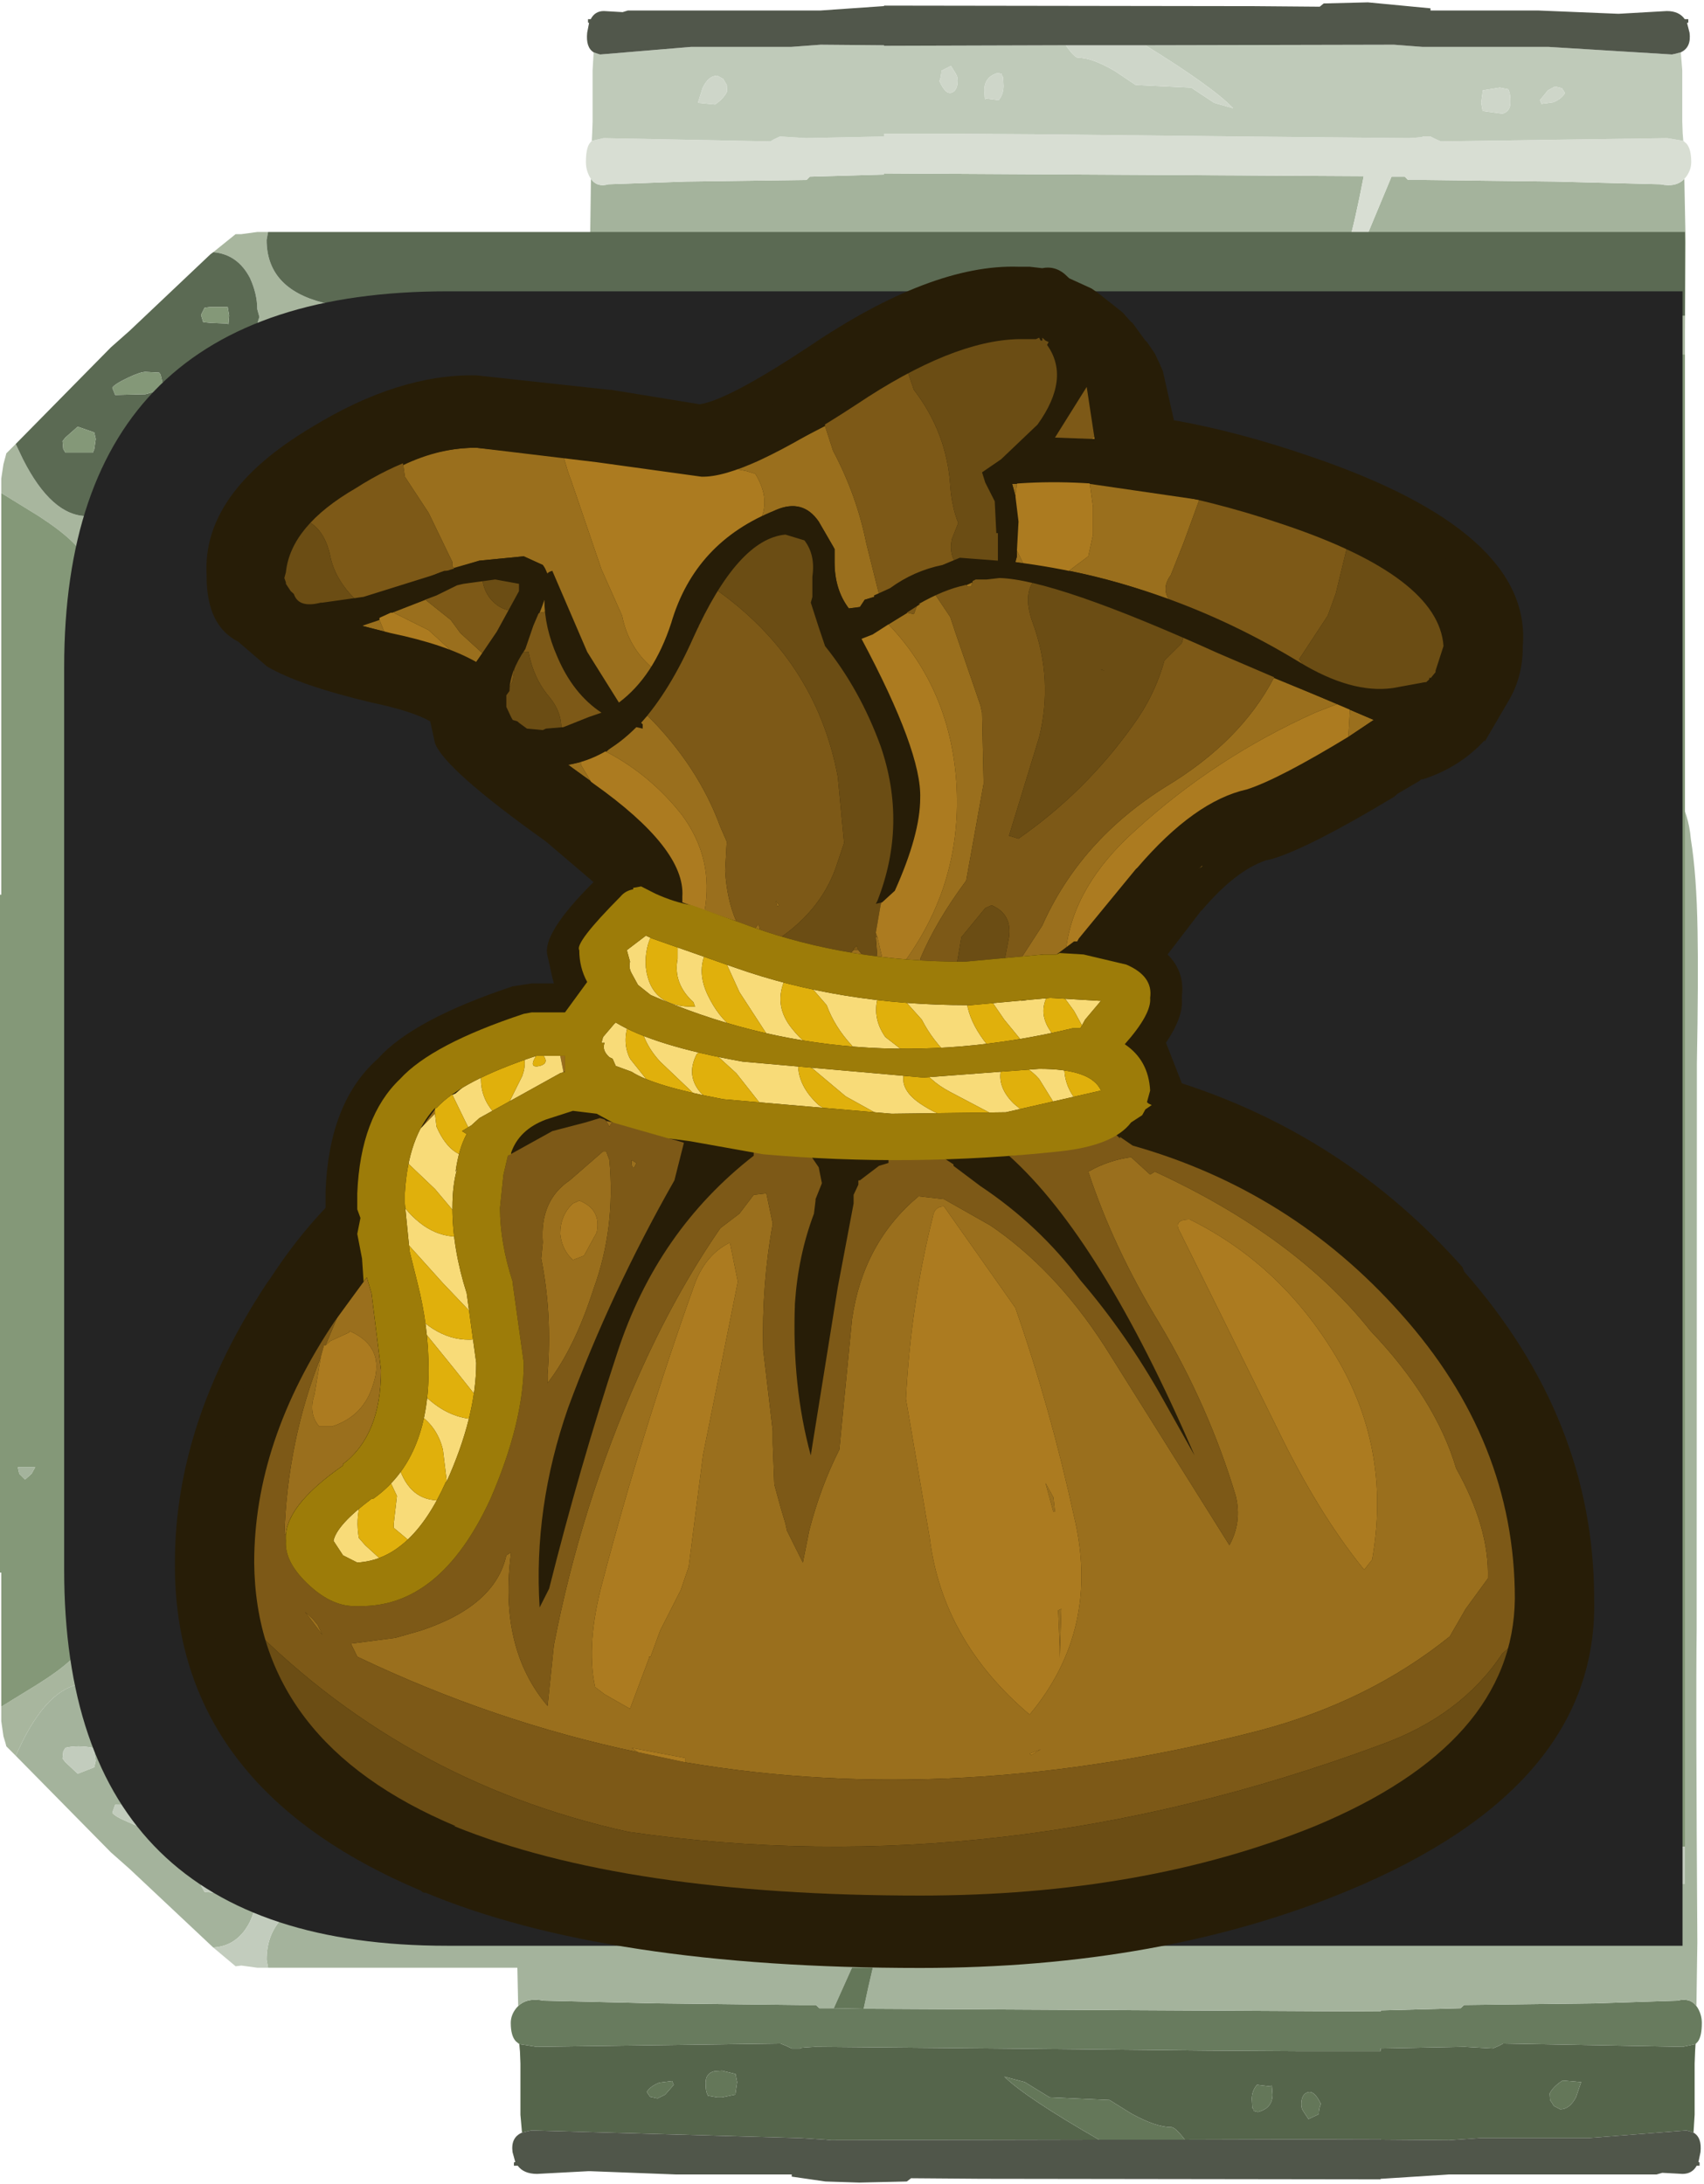 <?xml version="1.0" encoding="UTF-8" standalone="no"?>
<svg xmlns:ffdec="https://www.free-decompiler.com/flash" xmlns:xlink="http://www.w3.org/1999/xlink" ffdec:objectType="frame" height="49.85px" width="38.9px" xmlns="http://www.w3.org/2000/svg">
  <g transform="matrix(1.0, 0.0, 0.0, 1.0, -5.1, 0.0)">
    <use ffdec:characterId="1384" height="60.75" transform="matrix(0.821, 0.0, 0.0, 0.821, 5.087, 0.0)" width="47.45" xlink:href="#sprite0"/>
    <use ffdec:characterId="1429" height="58.75" transform="matrix(0.724, 0.0, 0.0, 0.661, 9.093, 6.089)" width="44.75" xlink:href="#sprite4"/>
  </g>
  <defs>
    <g id="sprite0" transform="matrix(1.0, 0.0, 0.0, 1.0, -6.2, 0.0)">
      <use ffdec:characterId="281" height="129.75" transform="matrix(0.125, 0.0, 0.0, 0.302, 20.418, 21.5)" width="264.95" xlink:href="#sprite1"/>
      <use ffdec:characterId="283" height="129.75" transform="matrix(-0.116, 0.0, 0.0, -0.302, 53.242, 39.25)" width="264.95" xlink:href="#sprite2"/>
      <use ffdec:characterId="1382" height="120.35" id="am_GemIcon1" transform="matrix(0.401, 0.0, 0.0, 0.401, 6.211, 6.45)" width="116.85" xlink:href="#sprite3"/>
      <use ffdec:characterId="1383" height="46.0" transform="matrix(1.0, 0.0, 0.0, 1.0, 8.0, 8.1)" width="45.0" xlink:href="#shape3"/>
    </g>
    <g id="sprite1" transform="matrix(1.0, 0.0, 0.0, 1.0, 15.0, 0.0)">
      <use ffdec:characterId="280" height="129.75" transform="matrix(1.0, 0.0, 0.0, 1.0, -15.0, 0.0)" width="264.95" xlink:href="#shape0"/>
    </g>
    <g id="shape0" transform="matrix(1.0, 0.0, 0.0, 1.0, 15.0, 0.0)">
      <path d="M248.55 117.0 L248.45 117.7 248.35 118.8 248.35 123.5 248.1 125.15 247.0 125.0 246.95 125.0 246.55 124.95 224.7 125.65 200.7 125.65 193.7 125.85 178.5 125.8 178.5 125.75 134.95 125.8 Q132.8 124.65 131.95 124.65 128.5 124.65 123.05 123.4 L118.2 122.15 104.85 121.9 99.35 120.5 94.8 120.0 Q99.65 121.95 115.85 125.8 L56.25 125.85 55.0 125.8 49.45 125.65 49.25 125.65 -10.4 124.95 -10.95 125.0 -11.0 125.0 -12.5 125.15 -12.85 123.5 -12.85 118.8 -12.95 117.7 -13.1 117.0 -9.25 117.25 45.0 116.95 46.2 117.15 47.5 117.4 48.1 117.4 49.45 117.4 49.45 117.35 50.75 117.3 52.75 117.25 92.95 117.4 140.0 117.6 160.0 117.65 162.05 117.65 173.45 117.65 178.5 117.65 178.5 117.4 197.2 117.25 199.2 117.3 203.45 117.4 204.85 117.15 205.75 116.95 245.7 117.25 248.55 117.0 M217.05 122.7 L218.45 123.0 Q220.6 123.0 222.0 121.85 L223.1 120.5 219.0 120.35 Q216.9 120.9 216.1 121.55 L216.2 122.15 217.05 122.7 M164.75 123.45 Q164.75 122.95 165.2 122.5 163.7 121.2 162.2 121.45 160.85 121.65 160.85 122.55 160.85 122.9 161.25 123.15 L162.45 123.9 164.75 123.45 M150.25 123.15 L151.2 123.25 Q154.45 122.9 154.45 121.65 L154.3 120.8 154.1 120.9 151.0 120.75 Q149.85 121.3 149.85 122.05 L149.95 122.85 150.2 123.0 150.25 123.15 M28.35 120.55 Q28.35 121.3 28.65 121.55 L28.85 121.75 30.9 121.9 32.0 121.9 34.95 121.65 35.35 120.5 35.0 119.75 32.0 119.45 30.25 119.5 Q28.35 119.7 28.35 120.55 M21.25 120.75 L20.9 120.4 18.05 120.55 Q16.15 120.85 15.25 121.4 L16.0 121.85 17.65 122.0 19.35 121.65 21.25 120.75" fill="#55654b" fill-rule="evenodd" stroke="none"/>
      <path d="M-13.35 113.5 Q-11.4 112.7 -7.65 113.0 L17.45 113.25 49.45 113.4 52.9 113.4 53.65 113.7 56.85 113.7 63.5 113.75 178.5 114.0 178.5 113.9 196.3 113.7 197.05 113.4 226.05 113.25 244.55 113.0 Q247.3 112.7 248.75 113.5 L249.0 113.65 Q249.95 114.3 249.95 115.05 249.95 116.25 249.1 116.75 L248.55 117.0 245.7 117.25 205.75 116.95 204.85 117.15 203.45 117.4 199.2 117.3 197.2 117.25 178.5 117.4 178.5 117.65 173.45 117.65 162.05 117.65 160.0 117.65 140.0 117.6 92.95 117.4 52.75 117.25 50.75 117.3 49.45 117.35 49.45 117.4 48.1 117.4 47.5 117.4 46.2 117.15 45.0 116.95 -9.25 117.25 -13.1 117.0 -13.85 116.75 Q-15.0 116.25 -15.0 115.05 -15.0 114.3 -13.7 113.65 L-13.35 113.5" fill="#687b5e" fill-rule="evenodd" stroke="none"/>
      <path d="M-13.35 113.5 L-13.65 107.65 Q-13.15 85.35 -13.45 78.9 L-13.5 26.75 Q-14.0 18.75 -13.7 14.55 -13.45 9.35 -11.65 6.05 -11.05 3.75 -7.55 2.05 -3.6 0.15 1.75 0.0 L7.6 0.5 38.5 0.5 47.5 0.65 55.0 0.65 67.25 0.65 68.5 0.65 139.95 0.65 178.5 0.65 210.55 0.5 233.3 0.5 Q235.2 -0.1 237.6 0.0 241.55 0.15 244.45 2.05 247.05 3.75 247.5 6.05 248.8 9.35 249.0 14.55 249.2 18.75 248.85 26.75 L248.8 78.9 Q248.6 85.35 248.95 107.65 L248.75 113.5 Q247.3 112.7 244.55 113.0 L226.05 113.25 197.05 113.4 196.3 113.7 178.5 113.9 178.5 114.0 63.5 113.75 Q65.75 109.3 67.1 107.65 L73.5 100.5 80.15 93.0 66.45 104.85 56.85 113.7 53.65 113.7 52.9 113.4 49.45 113.4 17.45 113.25 -7.65 113.0 Q-11.4 112.7 -13.35 113.5 M234.85 104.15 L235.0 104.5 235.15 104.65 236.25 104.75 Q237.05 104.75 237.35 104.4 L237.65 103.5 Q236.4 102.4 234.75 102.4 L234.7 102.3 234.65 103.15 234.85 104.15 M207.55 98.4 L206.25 98.4 206.2 98.3 206.15 99.15 Q206.15 99.9 206.3 99.95 L206.4 100.0 Q208.8 100.0 209.25 99.25 L209.15 98.9 Q208.4 98.5 207.55 98.4 M206.0 52.25 L205.75 53.25 206.25 54.25 Q208.6 54.25 208.9 53.75 L209.15 53.0 208.65 52.25 Q207.15 52.0 206.0 52.25 M193.9 49.4 L195.25 48.5 Q194.15 47.4 192.45 47.35 190.65 47.3 190.65 48.65 190.65 49.9 190.9 49.25 L191.35 49.75 192.5 49.9 193.9 49.4 M224.5 16.25 L226.25 15.25 Q225.05 14.3 223.45 14.2 L220.5 14.25 220.45 14.2 220.4 15.05 220.6 16.05 220.75 16.25 224.5 16.25 M173.85 106.05 Q174.35 105.75 174.65 104.75 173.3 104.05 171.5 104.25 L171.45 104.2 171.4 105.05 171.5 105.85 171.75 106.0 171.8 106.15 172.75 106.25 173.85 106.05 M23.15 85.1 Q20.75 85.45 20.75 86.35 20.75 87.6 21.8 86.9 L30.95 85.75 Q26.05 84.7 23.15 85.1 M37.45 29.5 L32.0 29.35 31.9 29.35 Q27.95 29.75 27.95 31.15 27.95 31.9 28.25 31.95 L29.25 32.0 32.0 31.6 33.85 30.95 Q36.4 29.9 37.75 29.75 L37.45 29.5 M75.15 42.25 L75.0 41.4 74.85 41.5 Q73.5 40.7 72.4 41.0 71.35 41.25 71.35 42.25 71.35 43.0 71.6 43.15 L72.15 43.35 73.35 43.4 74.7 43.3 Q75.15 43.1 75.15 42.25 M65.15 36.5 L63.35 36.85 Q62.35 37.25 61.9 37.65 L62.4 38.4 62.55 38.55 63.6 38.65 Q64.55 38.65 64.95 38.15 L65.4 37.25 65.15 36.5 M143.25 97.5 L143.4 97.65 144.85 97.75 146.75 97.4 148.75 96.75 145.9 95.9 Q143.1 95.3 143.1 96.6 143.1 97.35 143.25 97.5 M131.35 93.25 L131.5 93.4 132.6 93.5 134.1 93.05 135.35 92.25 133.0 91.9 Q131.15 91.8 131.15 92.65 131.15 93.9 131.35 93.25" fill="#a4b39c" fill-rule="evenodd" stroke="none"/>
      <path d="M248.1 125.15 Q250.0 125.6 249.65 126.95 L249.2 127.85 249.45 127.9 249.45 128.2 248.8 128.2 Q247.8 128.95 245.65 128.95 L241.15 128.85 239.9 129.0 193.75 129.0 178.7 129.4 178.5 129.4 178.5 129.45 89.7 129.4 74.05 129.35 73.1 129.65 62.5 129.75 55.0 129.65 47.5 129.2 47.5 129.0 21.65 129.0 2.7 128.7 2.25 128.7 -9.15 128.95 Q-12.1 128.95 -13.45 128.2 L-14.3 128.2 -14.3 127.9 -14.0 127.85 -14.6 126.95 Q-15.05 125.6 -12.5 125.15 L-11.0 125.0 -10.95 125.0 -10.4 124.95 49.25 125.65 49.45 125.65 55.0 125.8 56.25 125.85 115.85 125.8 134.95 125.8 178.5 125.75 178.5 125.8 193.7 125.85 200.7 125.65 224.7 125.65 246.55 124.95 246.95 125.0 247.0 125.0 248.1 125.15" fill="#50564a" fill-rule="evenodd" stroke="none"/>
      <path d="M56.85 113.7 L66.45 104.85 80.15 93.0 73.5 100.5 67.1 107.65 Q65.75 109.3 63.5 113.75 L56.85 113.7 M224.5 16.25 L220.75 16.25 220.6 16.05 220.4 15.05 220.45 14.2 220.5 14.25 223.45 14.2 Q225.05 14.3 226.25 15.25 L224.5 16.25 M193.9 49.4 L192.5 49.9 191.35 49.75 190.9 49.25 Q190.65 49.9 190.65 48.65 190.65 47.3 192.45 47.35 194.15 47.4 195.25 48.5 L193.9 49.4 M206.0 52.25 Q207.15 52.0 208.65 52.25 L209.15 53.0 208.9 53.75 Q208.6 54.25 206.25 54.25 L205.75 53.25 206.0 52.25 M207.55 98.4 Q208.4 98.5 209.15 98.9 L209.25 99.25 Q208.8 100.0 206.4 100.0 L206.3 99.95 Q206.15 99.9 206.15 99.15 L206.2 98.3 206.25 98.4 207.55 98.4 M234.85 104.15 L234.65 103.15 234.7 102.3 234.75 102.4 Q236.4 102.4 237.65 103.5 L237.35 104.4 Q237.05 104.75 236.25 104.75 L235.15 104.65 235.0 104.5 234.85 104.15 M217.05 122.7 L216.2 122.15 216.1 121.55 Q216.9 120.9 219.0 120.35 L223.1 120.5 222.0 121.85 Q220.6 123.0 218.45 123.0 L217.05 122.7 M173.85 106.05 L172.75 106.25 171.8 106.15 171.75 106.0 171.5 105.85 171.4 105.05 171.45 104.2 171.5 104.25 Q173.3 104.05 174.65 104.75 174.35 105.75 173.85 106.05 M164.75 123.45 L162.45 123.9 161.25 123.15 Q160.85 122.9 160.85 122.55 160.85 121.65 162.2 121.45 163.7 121.2 165.2 122.5 164.75 122.95 164.75 123.45 M134.95 125.8 L115.85 125.8 Q99.65 121.95 94.8 120.0 L99.35 120.5 104.85 121.9 118.2 122.15 123.05 123.4 Q128.5 124.65 131.95 124.65 132.8 124.65 134.95 125.8 M131.35 93.25 Q131.15 93.9 131.15 92.65 131.15 91.8 133.0 91.9 L135.35 92.25 134.1 93.05 132.6 93.5 131.5 93.4 131.35 93.25 M143.25 97.5 Q143.1 97.35 143.1 96.6 143.1 95.3 145.9 95.9 L148.75 96.75 146.75 97.4 144.85 97.75 143.4 97.65 143.25 97.5 M65.15 36.5 L65.4 37.25 64.95 38.15 Q64.55 38.65 63.6 38.65 L62.55 38.55 62.4 38.4 61.9 37.65 Q62.35 37.25 63.35 36.85 L65.15 36.5 M75.15 42.25 Q75.15 43.1 74.7 43.3 L73.35 43.4 72.15 43.35 71.6 43.15 Q71.35 43.0 71.35 42.25 71.35 41.25 72.4 41.0 73.5 40.7 74.85 41.5 L75.0 41.4 75.15 42.25 M37.45 29.5 L37.75 29.75 Q36.4 29.9 33.85 30.95 L32.0 31.6 29.25 32.0 28.25 31.95 Q27.95 31.9 27.95 31.15 27.95 29.75 31.9 29.35 L32.0 29.35 37.45 29.5 M23.15 85.1 Q26.05 84.7 30.95 85.75 L21.8 86.9 Q20.75 87.6 20.75 86.35 20.75 85.45 23.15 85.1 M21.25 120.75 L19.35 121.65 17.65 122.0 16.0 121.85 15.25 121.4 Q16.15 120.85 18.05 120.55 L20.9 120.4 21.25 120.75 M28.35 120.55 Q28.35 119.7 30.25 119.5 L32.0 119.45 35.0 119.75 35.35 120.5 34.95 121.65 32.0 121.9 30.9 121.9 28.85 121.75 28.65 121.55 Q28.35 121.3 28.35 120.55 M150.25 123.15 L150.2 123.0 149.95 122.85 149.85 122.05 Q149.85 121.3 151.0 120.75 L154.1 120.9 154.3 120.8 154.45 121.65 Q154.45 122.9 151.2 123.25 L150.25 123.15" fill="#647759" fill-rule="evenodd" stroke="none"/>
    </g>
    <g id="sprite2" transform="matrix(1.0, 0.0, 0.0, 1.0, 15.0, 0.0)">
      <use ffdec:characterId="282" height="129.75" transform="matrix(1.0, 0.0, 0.0, 1.0, -15.0, 0.0)" width="264.95" xlink:href="#shape1"/>
    </g>
    <g id="shape1" transform="matrix(1.0, 0.0, 0.0, 1.0, 15.0, 0.0)">
      <path d="M-13.35 113.5 L-13.65 107.65 Q-13.15 85.35 -13.45 78.9 L-13.5 26.75 Q-14.0 18.75 -13.7 14.55 -13.45 9.35 -11.65 6.05 -11.05 3.75 -7.55 2.05 -3.6 0.15 1.75 0.0 L7.6 0.5 38.5 0.5 47.5 0.65 67.25 0.65 68.5 0.65 139.95 0.65 178.5 0.65 210.55 0.5 233.3 0.5 Q235.2 -0.1 237.6 0.0 241.55 0.15 244.45 2.05 247.05 3.75 247.5 6.05 248.8 9.35 249.0 14.55 249.2 18.75 248.85 26.75 L248.8 78.9 Q248.6 85.35 248.95 107.65 L248.75 113.5 Q247.3 112.7 244.55 113.0 L226.05 113.25 197.05 113.4 196.3 113.7 178.5 113.9 178.5 114.0 63.5 113.75 Q65.75 109.3 67.1 107.65 L73.5 100.5 80.15 93.0 66.45 104.85 56.85 113.7 53.65 113.7 52.9 113.4 49.45 113.4 17.45 113.25 -7.65 113.0 Q-11.4 112.7 -13.35 113.5 M234.85 104.15 L235.0 104.5 235.15 104.65 236.25 104.75 Q237.05 104.75 237.35 104.4 L237.65 103.5 Q236.4 102.4 234.75 102.4 L234.7 102.3 234.65 103.15 234.85 104.15 M209.15 98.9 Q208.4 98.5 207.55 98.4 L206.25 98.4 206.2 98.3 206.15 99.15 Q206.15 99.9 206.3 99.95 L206.4 100.0 Q208.8 100.0 209.25 99.25 L209.15 98.9 M209.15 53.0 L208.65 52.25 Q207.15 52.0 206.0 52.25 L205.75 53.25 206.25 54.25 Q208.6 54.25 208.9 53.75 L209.15 53.0 M195.25 48.5 Q194.15 47.4 192.45 47.35 190.65 47.3 190.65 48.65 190.65 49.9 190.9 49.25 L191.35 49.75 192.5 49.9 193.9 49.4 195.25 48.5 M226.25 15.25 Q225.05 14.3 223.45 14.2 L220.5 14.25 220.45 14.2 220.4 15.05 220.6 16.05 220.75 16.25 224.5 16.25 226.25 15.25 M172.75 106.25 L173.85 106.05 Q174.35 105.75 174.65 104.75 173.3 104.05 171.5 104.25 L171.45 104.2 171.4 105.05 171.5 105.85 171.75 106.0 171.8 106.15 172.75 106.25 M20.75 86.35 Q20.75 87.6 21.8 86.9 L30.95 85.75 Q26.05 84.7 23.15 85.1 20.75 85.45 20.75 86.35 M33.85 30.95 Q36.4 29.9 37.75 29.75 L37.45 29.5 31.9 29.35 Q27.95 29.75 27.95 31.15 27.95 31.9 28.25 31.95 L29.25 32.0 Q31.55 31.9 33.85 30.95 M75.0 41.4 L74.85 41.5 Q73.5 40.7 72.4 41.0 71.35 41.25 71.35 42.25 71.35 43.0 71.6 43.15 L72.15 43.35 73.35 43.4 74.7 43.3 Q75.15 43.1 75.15 42.25 L75.0 41.4 M65.15 36.5 L63.35 36.85 Q62.35 37.25 61.9 37.65 L62.4 38.4 62.55 38.55 63.6 38.65 Q64.55 38.65 64.95 38.15 L65.4 37.25 65.15 36.5 M143.4 97.65 L144.85 97.75 146.75 97.4 148.75 96.75 145.9 95.9 Q143.1 95.3 143.1 96.6 143.1 97.35 143.25 97.5 L143.4 97.65 M131.15 92.65 Q131.15 93.9 131.35 93.25 L131.5 93.4 132.6 93.5 134.1 93.05 135.35 92.25 133.0 91.9 Q131.15 91.8 131.15 92.65" fill="#a4b39c" fill-rule="evenodd" stroke="none"/>
      <path d="M-13.35 113.5 Q-11.4 112.7 -7.65 113.0 L17.45 113.25 49.45 113.4 52.9 113.4 53.65 113.7 56.85 113.7 66.45 104.85 80.15 93.0 73.5 100.5 67.1 107.65 Q65.75 109.3 63.5 113.75 L178.5 114.0 178.5 113.9 196.3 113.7 197.05 113.4 226.05 113.25 244.55 113.0 Q247.3 112.7 248.75 113.5 L249.0 113.65 Q249.95 114.3 249.95 115.05 249.95 116.25 249.1 116.75 L248.55 117.0 245.7 117.25 205.75 116.95 204.85 117.15 203.45 117.4 199.2 117.3 197.2 117.25 178.5 117.4 178.5 117.65 173.45 117.65 162.05 117.65 160.0 117.65 140.0 117.6 92.95 117.4 52.75 117.25 50.75 117.3 49.45 117.35 49.45 117.4 48.1 117.4 47.5 117.4 46.2 117.15 45.0 116.95 -9.25 117.25 -13.1 117.0 -13.85 116.75 Q-15.0 116.25 -15.0 115.05 -15.0 114.3 -13.7 113.65 L-13.35 113.5" fill="#d8ded3" fill-rule="evenodd" stroke="none"/>
      <path d="M248.55 117.0 L248.45 117.7 248.35 118.8 248.35 123.5 248.1 125.15 247.0 125.0 246.95 125.0 246.55 124.95 224.7 125.65 200.7 125.65 193.7 125.85 178.5 125.8 178.5 125.75 134.95 125.8 Q132.8 124.65 131.95 124.65 128.5 124.65 123.05 123.4 L118.2 122.15 104.85 121.9 99.35 120.5 94.8 120.0 Q99.65 121.95 115.85 125.8 L56.25 125.85 49.45 125.65 49.25 125.65 19.25 125.65 -10.4 124.95 -10.95 125.0 -11.0 125.0 -12.5 125.15 -12.85 123.5 -12.85 118.8 -12.95 117.7 -13.1 117.0 -9.25 117.25 45.0 116.95 46.2 117.15 47.5 117.4 48.1 117.4 49.45 117.4 49.45 117.35 50.75 117.3 52.75 117.25 92.95 117.4 140.0 117.6 160.0 117.65 162.05 117.65 173.45 117.65 178.5 117.65 178.5 117.4 197.2 117.25 199.2 117.3 203.45 117.4 204.85 117.15 205.75 116.95 245.7 117.25 248.55 117.0 M216.2 122.15 L217.05 122.7 218.45 123.0 Q220.6 123.0 222.0 121.85 L223.1 120.5 219.0 120.35 Q216.9 120.9 216.1 121.55 L216.2 122.15 M164.75 123.45 Q164.75 122.95 165.2 122.5 163.7 121.2 162.2 121.45 160.85 121.65 160.85 122.55 160.85 122.9 161.25 123.15 L162.45 123.9 164.75 123.45 M150.25 123.15 L151.2 123.25 Q154.45 122.9 154.45 121.65 L154.3 120.8 154.1 120.9 151.0 120.75 Q149.85 121.3 149.85 122.05 L149.95 122.85 150.2 123.0 150.25 123.15 M21.25 120.75 L20.9 120.4 18.05 120.55 Q16.15 120.85 15.25 121.4 L16.0 121.85 17.65 122.0 19.35 121.65 21.25 120.75 M28.35 120.55 Q28.35 121.3 28.65 121.55 L28.85 121.75 30.9 121.9 34.95 121.65 35.35 120.5 35.0 119.75 30.25 119.5 Q28.35 119.7 28.35 120.55" fill="#bfcab9" fill-rule="evenodd" stroke="none"/>
      <path d="M226.25 15.25 L224.5 16.25 220.75 16.25 220.6 16.05 220.4 15.05 220.45 14.2 220.5 14.25 223.45 14.2 Q225.05 14.3 226.25 15.25 M195.25 48.5 L193.9 49.4 192.5 49.9 191.35 49.75 190.9 49.25 Q190.65 49.9 190.65 48.65 190.65 47.3 192.45 47.35 194.15 47.4 195.25 48.5 M209.15 53.0 L208.9 53.75 Q208.6 54.25 206.25 54.25 L205.75 53.25 206.0 52.25 Q207.15 52.0 208.65 52.25 L209.15 53.0 M209.15 98.9 L209.25 99.25 Q208.8 100.0 206.4 100.0 L206.3 99.95 Q206.15 99.9 206.15 99.15 L206.2 98.3 206.25 98.4 207.55 98.4 Q208.4 98.5 209.15 98.9 M234.85 104.15 L234.65 103.15 234.7 102.3 234.75 102.4 Q236.4 102.4 237.65 103.5 L237.35 104.4 Q237.05 104.75 236.25 104.75 L235.15 104.65 235.0 104.5 234.85 104.15 M216.2 122.15 L216.1 121.55 Q216.9 120.9 219.0 120.35 L223.1 120.5 222.0 121.85 Q220.6 123.0 218.45 123.0 L217.05 122.7 216.2 122.15 M172.75 106.25 L171.8 106.15 171.75 106.0 171.5 105.85 171.4 105.05 171.45 104.2 171.5 104.25 Q173.3 104.05 174.65 104.75 174.35 105.75 173.85 106.05 L172.75 106.25 M164.75 123.45 L162.45 123.9 161.25 123.15 Q160.85 122.9 160.85 122.55 160.85 121.65 162.2 121.45 163.7 121.2 165.2 122.5 164.75 122.95 164.75 123.45 M134.95 125.8 L115.85 125.8 Q99.65 121.95 94.8 120.0 L99.35 120.5 104.85 121.9 118.2 122.15 123.05 123.4 Q128.5 124.65 131.95 124.65 132.8 124.65 134.95 125.8 M131.15 92.65 Q131.15 91.8 133.0 91.9 L135.35 92.25 134.1 93.05 132.6 93.5 131.5 93.4 131.35 93.25 Q131.15 93.9 131.15 92.65 M143.4 97.65 L143.25 97.5 Q143.1 97.35 143.1 96.6 143.1 95.3 145.9 95.9 L148.75 96.75 146.75 97.4 144.85 97.75 143.4 97.65 M65.15 36.5 L65.4 37.25 64.95 38.15 Q64.55 38.65 63.6 38.65 L62.55 38.55 62.4 38.4 61.9 37.65 Q62.35 37.25 63.35 36.85 L65.15 36.5 M75.0 41.4 L75.15 42.25 Q75.15 43.1 74.7 43.3 L73.35 43.4 72.15 43.35 71.6 43.15 Q71.35 43.0 71.35 42.25 71.35 41.25 72.4 41.0 73.5 40.7 74.85 41.5 L75.0 41.4 M33.85 30.95 Q31.55 31.9 29.25 32.0 L28.25 31.95 Q27.95 31.9 27.95 31.15 27.95 29.75 31.9 29.35 L37.45 29.5 37.75 29.75 Q36.4 29.9 33.85 30.95 M20.75 86.35 Q20.75 85.45 23.15 85.1 26.05 84.7 30.95 85.75 L21.8 86.9 Q20.75 87.6 20.75 86.35 M28.35 120.55 Q28.35 119.7 30.25 119.5 L35.0 119.75 35.35 120.5 34.95 121.65 30.9 121.9 28.85 121.75 28.65 121.55 Q28.35 121.3 28.35 120.55 M21.25 120.75 L19.35 121.65 17.65 122.0 16.0 121.85 15.25 121.4 Q16.15 120.85 18.05 120.55 L20.9 120.4 21.25 120.75 M150.25 123.15 L150.2 123.0 149.95 122.85 149.85 122.05 Q149.85 121.3 151.0 120.75 L154.1 120.9 154.3 120.8 154.45 121.65 Q154.45 122.9 151.2 123.25 L150.25 123.15" fill="#ced6c9" fill-rule="evenodd" stroke="none"/>
      <path d="M248.1 125.15 Q250.0 125.6 249.65 126.95 L249.2 127.85 249.45 127.9 249.45 128.2 248.8 128.2 Q247.8 128.95 245.65 128.95 L241.15 128.85 239.9 129.0 193.75 129.0 178.7 129.4 178.5 129.4 178.5 129.45 89.7 129.4 74.05 129.35 73.1 129.65 62.5 129.75 47.5 129.2 47.5 129.0 21.65 129.0 2.7 128.7 2.25 128.7 -9.15 128.95 Q-12.1 128.95 -13.45 128.2 L-14.3 128.2 -14.3 127.9 -14.0 127.85 -14.6 126.95 Q-15.05 125.6 -12.5 125.15 L-11.0 125.0 -10.95 125.0 -10.4 124.95 19.25 125.65 49.25 125.65 49.45 125.65 56.25 125.85 115.85 125.8 134.95 125.8 178.5 125.75 178.5 125.8 193.7 125.85 200.7 125.65 224.7 125.65 246.55 124.95 246.95 125.0 247.0 125.0 248.1 125.15" fill="#51574b" fill-rule="evenodd" stroke="none"/>
    </g>
    <g id="sprite3" transform="matrix(1.0, 0.0, 0.0, 1.0, -256.1, 0.25)">
      <use ffdec:characterId="1381" height="120.35" transform="matrix(1.0, 0.0, 0.0, 1.0, 256.1, -0.25)" width="116.85" xlink:href="#shape2"/>
    </g>
    <g id="shape2" transform="matrix(1.0, 0.0, 0.0, 1.0, -256.1, 0.25)">
      <path d="M270.9 1.15 L272.45 -0.1 272.85 -0.1 273.95 -0.25 274.7 -0.25 274.6 0.3 Q274.6 3.65 278.5 4.65 L282.2 5.35 282.95 5.55 372.95 5.55 372.95 8.25 286.5 8.2 280.65 8.4 278.8 9.25 Q275.8 10.75 272.65 13.8 L272.6 13.9 272.25 14.25 270.7 15.85 270.45 16.2 269.0 17.65 268.1 18.5 266.15 20.65 265.55 21.7 265.5 21.75 265.5 89.6 265.5 92.15 265.5 98.1 265.55 98.2 Q264.8 99.4 262.5 100.5 L262.15 100.4 Q259.7 100.4 257.7 104.35 L257.2 105.4 256.55 104.75 256.5 104.55 256.35 104.05 256.2 103.0 256.2 102.0 258.8 100.4 Q261.5 98.7 262.05 97.45 L262.25 97.1 262.4 96.75 262.4 85.4 262.4 84.95 262.4 23.1 262.05 22.45 Q261.5 21.2 258.8 19.45 L256.2 17.85 256.2 16.85 256.35 15.85 256.5 15.3 256.55 15.1 257.2 14.45 257.7 15.5 Q259.7 19.45 262.15 19.45 L262.5 19.35 262.8 19.2 Q263.4 19.1 264.35 18.45 266.15 17.2 267.0 15.75 L267.2 15.6 269.0 13.9 269.3 13.65 270.7 12.4 Q272.55 10.8 273.15 9.7 L273.2 9.65 273.75 8.55 273.95 6.4 Q273.95 6.0 274.1 5.65 L273.95 5.1 Q273.95 4.05 273.45 2.95 272.6 1.3 270.9 1.15" fill="#a8b69e" fill-rule="evenodd" stroke="none"/>
      <path d="M274.7 -0.25 L372.95 -0.25 372.95 5.55 282.95 5.55 282.2 5.35 278.5 4.65 Q274.6 3.65 274.6 0.3 L274.7 -0.25 M257.2 14.45 L263.8 7.75 265.1 6.6 270.7 1.3 270.9 1.15 Q272.6 1.3 273.45 2.95 273.95 4.05 273.95 5.1 L274.1 5.65 Q273.95 6.0 273.95 6.4 L273.75 8.55 273.2 9.65 273.15 9.7 Q272.55 10.8 270.7 12.4 L269.3 13.65 269.0 13.9 267.2 15.6 267.0 15.75 Q266.15 17.2 264.35 18.45 263.4 19.1 262.8 19.2 L262.5 19.35 262.15 19.45 Q259.7 19.45 257.7 15.5 L257.2 14.45 M270.3 5.0 L270.05 5.5 270.2 6.0 270.7 6.05 271.9 6.1 271.95 6.15 272.0 5.55 271.9 4.95 270.7 4.95 270.3 5.0 M265.0 9.85 Q264.05 10.3 263.9 10.55 L264.1 11.05 266.2 11.0 Q267.4 10.7 267.4 10.3 L267.25 9.65 267.15 9.5 266.2 9.45 Q265.85 9.45 265.0 9.85 M262.65 14.8 L262.75 14.1 262.65 13.65 261.5 13.25 260.65 14.0 260.45 14.25 260.5 14.8 260.65 15.05 262.55 15.05 262.65 14.8" fill="#5b6a53" fill-rule="evenodd" stroke="none"/>
      <path d="M372.95 8.25 L372.95 111.7 286.5 111.7 280.65 111.45 278.8 110.6 Q275.8 109.1 272.65 106.05 L272.6 105.95 272.25 105.6 270.45 103.65 269.0 102.2 268.1 101.35 266.15 99.25 265.55 98.2 265.5 98.1 265.5 92.15 265.5 89.6 265.5 21.75 265.55 21.7 266.15 20.65 268.1 18.5 269.0 17.65 270.45 16.2 270.7 15.85 272.25 14.25 272.6 13.9 272.65 13.8 Q275.8 10.75 278.8 9.25 L280.65 8.4 286.5 8.2 372.95 8.25 M256.2 102.0 L256.2 92.7 256.1 92.7 256.1 45.7 256.2 45.7 256.2 17.85 258.8 19.45 Q261.5 21.2 262.05 22.45 L262.4 23.1 262.4 84.95 262.4 85.4 262.4 96.75 262.25 97.1 262.05 97.45 Q261.5 98.7 258.8 100.4 L256.2 102.0 M270.3 5.0 L270.7 4.95 271.9 4.95 272.0 5.55 271.95 6.15 271.9 6.1 270.7 6.05 270.2 6.0 270.05 5.5 270.3 5.0 M265.0 9.85 Q265.85 9.45 266.2 9.45 L267.15 9.5 267.25 9.65 267.4 10.3 Q267.4 10.7 266.2 11.0 L264.1 11.05 263.9 10.55 Q264.05 10.3 265.0 9.85 M281.85 19.1 Q281.75 18.95 280.9 18.35 L279.65 17.75 Q279.15 17.75 279.0 18.0 L278.9 18.45 Q279.3 19.85 280.3 19.95 281.2 20.1 281.85 19.1 M262.65 14.8 L262.55 15.05 260.65 15.05 260.5 14.8 260.45 14.25 260.65 14.0 261.5 13.25 262.65 13.65 262.75 14.1 262.65 14.8 M276.6 28.2 L277.5 28.55 279.75 28.55 278.85 28.4 276.6 28.2 M258.3 85.85 L258.55 85.4 257.35 85.4 257.45 85.85 257.85 86.25 258.3 85.85 M280.85 90.5 L278.6 90.95 276.6 91.65 278.85 91.45 280.85 90.95 280.85 90.5 M280.9 101.5 L281.85 100.8 Q281.2 99.8 280.3 99.9 279.3 100.05 278.9 101.4 L279.0 101.85 279.65 102.1 280.9 101.5" fill="#849878" fill-rule="evenodd" stroke="none"/>
      <path d="M372.95 114.3 L372.95 120.1 274.7 120.1 274.6 119.55 Q274.6 116.2 278.5 115.2 L282.2 114.5 282.95 114.3 372.95 114.3 M270.9 118.7 L265.1 113.25 263.8 112.1 257.2 105.4 257.7 104.35 Q259.7 100.4 262.15 100.4 L262.5 100.5 262.8 100.7 Q263.4 100.75 264.35 101.4 266.15 102.65 267.0 104.1 L267.2 104.25 269.0 106.0 269.3 106.2 Q272.35 108.75 273.15 110.15 L273.2 110.25 273.75 111.3 273.95 113.45 274.1 114.2 273.95 114.8 Q273.95 115.8 273.45 116.9 272.6 118.6 270.9 118.7 M281.85 19.1 Q281.2 20.1 280.3 19.95 279.3 19.85 278.9 18.45 L279.0 18.0 Q279.15 17.75 279.65 17.75 L280.9 18.35 Q281.75 18.95 281.85 19.1 M276.6 28.2 L278.85 28.4 279.75 28.55 277.5 28.55 276.6 28.2 M258.3 85.85 L257.85 86.25 257.45 85.85 257.35 85.4 258.55 85.4 258.3 85.85 M280.9 101.5 L279.65 102.1 279.0 101.85 278.9 101.4 Q279.3 100.05 280.3 99.9 281.2 99.8 281.85 100.8 L280.9 101.5 M280.85 90.5 L280.85 90.95 278.85 91.45 276.6 91.65 278.6 90.95 280.85 90.5 M267.25 110.25 L267.4 109.6 Q267.4 109.15 266.2 108.85 L264.1 108.8 263.9 109.35 Q264.05 109.6 265.0 110.0 265.85 110.4 266.2 110.4 L267.15 110.35 267.25 110.25 M271.95 113.7 L271.9 113.8 270.2 113.85 270.05 114.4 270.3 114.85 271.85 114.95 271.9 114.9 272.0 114.3 271.95 113.7 M262.65 105.1 L262.55 104.85 Q261.5 104.65 260.65 104.85 L260.5 105.1 260.45 105.6 260.65 105.85 261.5 106.65 262.65 106.2 262.75 105.75 262.65 105.1" fill="#a4b39c" fill-rule="evenodd" stroke="none"/>
      <path d="M372.95 111.7 L372.95 114.3 282.95 114.3 282.2 114.5 278.5 115.2 Q274.6 116.2 274.6 119.55 L274.7 120.1 273.95 120.1 272.85 119.95 272.45 120.0 270.9 118.7 Q272.6 118.6 273.45 116.9 273.95 115.8 273.95 114.8 L274.1 114.2 273.95 113.45 273.75 111.3 273.2 110.25 273.15 110.15 Q272.35 108.75 269.3 106.2 L269.0 106.0 267.2 104.25 267.0 104.1 Q266.15 102.65 264.35 101.4 263.4 100.75 262.8 100.7 L262.5 100.5 Q264.8 99.4 265.55 98.2 L266.15 99.25 268.1 101.35 269.0 102.2 270.45 103.65 272.25 105.6 272.6 105.95 272.65 106.05 Q275.8 109.1 278.8 110.6 L280.65 111.45 286.5 111.7 372.95 111.7 M271.95 113.7 L272.0 114.3 271.9 114.9 271.85 114.95 270.3 114.85 270.05 114.4 270.2 113.85 271.9 113.8 271.95 113.7 M267.25 110.25 L267.15 110.35 266.2 110.4 Q265.85 110.4 265.0 110.0 264.05 109.6 263.9 109.35 L264.1 108.8 266.2 108.85 Q267.4 109.15 267.4 109.6 L267.25 110.25 M262.65 105.1 L262.75 105.75 262.65 106.2 261.5 106.65 260.65 105.85 260.45 105.6 260.5 105.1 260.65 104.85 Q261.5 104.65 262.55 104.85 L262.65 105.1" fill="#c2ccbd" fill-rule="evenodd" stroke="none"/>
    </g>
    <g id="shape3" transform="matrix(1.0, 0.0, 0.0, 1.0, -8.0, -8.1)">
      <path d="M8.0 43.65 L8.0 18.55 Q8.0 8.1 18.65 8.1 L53.0 8.1 53.0 54.1 18.65 54.1 Q8.0 54.1 8.0 43.65" fill="#242424" fill-rule="evenodd" stroke="none"/>
    </g>
    <g id="sprite4" transform="matrix(1.0, 0.0, 0.0, 1.0, -0.75, 1.0)">
      <use ffdec:characterId="1428" height="58.75" transform="matrix(1.0, 0.0, 0.0, 1.0, 0.75, -1.0)" width="44.75" xlink:href="#shape4"/>
    </g>
    <g id="shape4" transform="matrix(1.0, 0.0, 0.0, 1.0, -0.75, 1.0)">
      <path d="M28.1 -0.95 Q28.55 -1.05 28.9 -0.65 L28.95 -0.6 29.65 -0.25 29.85 -0.1 30.6 0.55 30.65 0.6 30.85 0.85 30.95 0.95 31.35 1.55 31.4 1.6 31.65 2.0 31.8 2.35 31.9 2.6 32.25 4.3 Q34.3 4.7 36.55 5.55 43.55 8.15 43.25 12.1 L43.25 12.15 Q43.25 13.1 42.85 13.9 L42.05 15.4 42.05 15.35 Q41.25 16.3 40.1 16.7 L40.05 16.7 40.0 16.75 39.3 17.2 39.25 17.25 39.2 17.3 Q36.55 19.05 35.35 19.45 L35.15 19.5 Q34.2 19.85 33.15 21.2 L33.1 21.25 32.05 22.75 Q32.6 23.35 32.5 24.2 L32.5 24.3 Q32.55 24.9 32.0 25.8 L32.5 27.2 Q37.7 29.05 41.35 33.55 L41.4 33.7 Q45.5 38.8 45.5 45.0 45.65 51.5 37.7 55.1 31.85 57.75 24.25 57.75 14.35 57.75 8.65 55.15 L8.6 55.15 8.5 55.1 8.55 55.1 Q0.7 51.5 0.75 43.75 0.75 38.9 3.65 34.1 L3.75 33.95 Q4.55 32.6 5.5 31.5 L5.5 31.35 5.5 31.0 5.5 30.95 Q5.6 27.9 7.1 26.4 L7.15 26.35 Q8.25 25.0 11.4 23.85 L12.0 23.75 12.7 23.75 12.65 23.55 12.5 22.8 Q12.3 22.05 13.95 20.25 L12.45 18.85 Q9.25 16.35 8.95 15.45 L8.8 14.7 Q8.25 14.35 6.95 14.05 4.65 13.45 3.65 12.8 L2.8 12.0 2.75 11.95 Q1.75 11.4 1.75 9.7 L1.75 9.65 Q1.6 6.8 5.05 4.55 7.8 2.7 10.25 2.75 L14.45 3.25 14.5 3.25 17.3 3.75 Q18.2 3.6 20.75 1.75 24.6 -1.1 27.35 -1.0 L27.65 -1.0 27.7 -1.0 28.1 -0.95" fill="#271d07" fill-rule="evenodd" stroke="none"/>
      <path d="M32.1 10.5 Q30.55 9.85 28.95 9.5 L29.0 9.45 29.55 9.0 29.7 8.25 29.7 7.3 29.6 6.5 33.05 7.05 32.55 8.55 32.15 9.65 Q31.85 10.1 32.1 10.5 M27.5 9.25 L27.25 9.2 27.3 9.0 27.3 8.8 27.5 9.25 M27.25 6.9 L27.15 6.5 27.3 6.5 27.25 6.9 M15.35 50.3 Q10.8 49.25 6.5 47.0 L6.3 46.55 7.7 46.35 8.5 46.1 Q10.85 45.25 11.2 43.5 L11.35 43.4 Q10.95 46.7 12.5 48.7 L12.7 46.6 Q13.55 41.8 15.35 37.35 16.5 34.5 17.95 32.2 L18.55 31.7 19.0 31.05 19.4 31.0 19.6 32.05 Q19.25 34.15 19.3 36.4 L19.6 39.2 19.6 39.65 19.65 41.05 19.85 41.85 20.0 42.4 20.05 42.65 20.55 43.75 20.75 42.65 Q21.1 41.15 21.7 39.85 L22.1 35.35 Q22.45 32.7 24.2 31.1 L25.0 31.2 26.45 32.1 26.65 32.25 Q28.7 33.85 30.25 36.6 L34.0 43.15 Q34.4 42.35 34.2 41.45 33.35 38.35 31.8 35.5 30.35 32.9 29.55 30.25 30.2 29.85 30.9 29.75 L31.5 30.35 31.65 30.25 Q36.1 32.5 38.45 35.75 40.5 38.1 41.15 40.5 42.2 42.55 42.15 44.3 L41.45 45.35 40.95 46.3 Q38.4 48.55 34.95 49.55 25.45 52.25 16.85 50.65 L16.85 50.6 16.85 50.5 15.15 50.15 15.35 50.3 M5.9 35.2 L6.8 33.9 6.95 34.45 7.25 37.1 Q7.25 39.35 6.05 40.35 L6.05 40.4 Q4.35 41.7 4.25 42.75 L4.2 42.8 Q4.3 39.55 5.35 36.65 L5.15 37.95 Q4.95 38.6 5.3 39.05 L5.7 39.05 Q6.7 38.7 7.0 37.6 7.4 36.3 6.25 35.75 L6.25 35.8 5.65 36.1 5.5 36.25 5.9 35.2 M8.55 28.7 L8.95 28.1 8.95 28.25 8.55 28.7 M9.5 27.6 L9.6 27.55 9.5 27.6 M12.9 26.25 L13.05 26.25 13.05 26.8 13.0 26.8 12.9 26.25 M14.35 28.5 L14.55 28.55 14.5 28.6 14.45 28.7 14.35 28.5 M25.9 9.9 L25.85 10.05 25.75 10.05 25.7 10.0 25.9 9.9 M21.25 4.5 L21.5 5.35 Q22.25 6.9 22.55 8.55 L22.95 10.3 22.8 10.35 22.8 10.4 22.5 10.5 22.35 10.75 22.0 10.8 Q21.55 10.15 21.55 9.2 L21.55 8.75 21.5 8.65 21.05 7.8 Q20.55 7.0 19.7 7.4 L19.25 7.65 Q19.5 6.95 19.05 6.15 L18.75 6.05 18.5 6.0 19.05 5.75 21.25 4.5 M23.85 10.95 L24.05 11.0 24.25 10.4 24.65 10.2 25.2 11.1 25.35 11.6 26.15 14.15 26.2 14.4 26.25 16.85 25.7 20.2 Q24.75 21.6 24.25 22.9 L24.25 22.95 Q24.4 23.35 24.05 23.65 L24.05 23.7 23.9 23.7 23.55 23.35 23.55 23.3 Q25.55 20.5 25.4 17.0 25.25 13.65 23.25 11.35 L23.85 10.95 M27.45 22.85 L28.1 21.75 Q29.3 18.8 32.0 16.95 34.35 15.4 35.4 13.2 L37.4 14.1 36.7 14.4 Q33.55 15.95 31.05 18.45 29.1 20.35 28.85 22.55 L28.55 22.75 28.25 22.75 28.15 22.75 27.45 22.85 M29.75 4.85 L29.75 4.95 29.65 4.95 29.75 4.85 M22.05 22.7 L22.15 22.6 22.3 22.6 22.45 22.8 22.05 22.7 M22.9 22.85 L22.85 22.15 22.9 22.15 23.05 22.85 22.9 22.85 M37.8 14.3 L38.55 14.65 37.8 15.2 37.75 15.25 37.8 14.3 M13.0 5.55 L13.15 6.1 13.25 6.4 14.2 9.45 14.85 11.05 Q15.05 12.15 15.8 12.85 15.25 13.75 14.5 14.25 13.55 13.6 13.5 12.65 13.45 11.45 12.5 10.9 L12.25 10.95 Q12.7 9.75 12.35 9.3 L11.75 9.0 10.35 9.15 9.55 9.4 9.5 9.35 9.5 9.3 9.5 9.25 9.5 9.2 8.75 7.5 8.0 6.25 7.95 5.85 Q9.1 5.25 10.25 5.25 L13.0 5.55 M8.65 10.5 L9.45 11.2 9.75 11.65 10.4 12.3 10.45 12.35 10.25 12.65 9.45 12.25 8.75 11.55 7.65 10.95 7.6 10.95 8.65 10.5 M7.35 11.6 L6.65 11.4 7.2 11.2 7.35 11.6 M15.65 14.5 Q17.25 16.25 17.95 18.35 L18.15 18.85 18.1 19.85 Q18.15 20.85 18.45 21.6 L17.45 21.25 Q17.75 19.45 16.75 17.95 15.75 16.55 14.35 15.75 L15.65 14.5 M19.05 21.85 L19.15 21.7 19.2 21.9 19.05 21.85 M13.55 16.1 L13.55 16.2 13.85 16.75 13.15 16.2 13.55 16.1 M19.8 21.05 L19.75 21.1 19.7 20.9 19.8 21.05 M15.15 30.0 L15.15 29.85 15.3 29.95 Q15.2 30.25 15.15 30.0 M14.25 29.55 L14.35 29.55 14.45 29.85 Q14.65 32.2 13.95 34.3 13.35 36.35 12.5 37.55 L12.5 37.25 Q12.65 35.15 12.3 33.25 L12.35 32.7 Q12.25 31.25 13.2 30.55 L14.25 29.55 M14.05 32.35 Q14.2 31.55 13.5 31.25 L13.3 31.35 Q12.9 31.75 12.9 32.4 12.95 32.95 13.3 33.3 L13.65 33.15 14.05 32.35 M18.5 34.05 L18.25 32.7 Q17.5 33.1 17.15 34.1 15.5 39.15 14.25 44.35 13.7 46.55 14.0 48.05 L14.3 48.3 15.1 48.8 15.7 47.05 15.7 47.0 15.75 47.0 16.05 46.1 16.7 44.7 16.95 43.9 17.4 40.05 18.5 34.05 M5.25 45.9 L5.4 46.25 4.85 45.45 5.1 45.7 5.25 45.9 M32.75 31.9 Q32.2 31.9 32.45 32.35 L35.5 39.1 Q36.8 42.05 38.25 44.0 L38.5 43.65 Q39.1 39.95 37.45 36.8 35.7 33.5 32.75 31.9 M25.0 31.45 Q24.7 31.45 24.65 31.8 23.95 34.85 23.8 38.1 L24.55 42.9 Q24.95 46.45 27.7 49.0 29.95 46.05 29.1 42.15 28.35 38.4 27.25 34.95 L25.0 31.45 M28.6 45.4 L28.7 45.35 28.65 47.05 28.65 46.65 28.6 45.4 M28.2 41.0 L28.45 41.5 28.5 42.0 28.45 42.0 28.2 41.0 M27.7 50.35 L27.75 50.4 28.05 50.2 27.7 50.35" fill="#9a6f1d" fill-rule="evenodd" stroke="none"/>
      <path d="M40.8 13.1 L40.7 13.5 37.35 13.4 Q39.05 13.9 40.8 13.1 M36.4 12.85 Q34.75 11.95 33.05 11.4 L32.85 11.0 32.8 10.8 32.7 10.75 32.5 10.7 32.2 10.65 32.1 10.5 Q31.85 10.1 32.15 9.65 L32.55 8.55 33.05 7.05 33.1 6.95 33.25 6.9 33.35 6.9 33.65 6.8 33.7 6.95 Q36.25 7.15 38.5 8.5 39.75 9.25 40.35 10.25 39.6 9.1 38.5 8.65 L38.35 8.75 38.25 8.9 38.05 8.4 Q37.8 8.3 37.75 8.5 L37.35 10.3 37.1 11.05 36.2 12.55 36.4 12.85 M16.85 50.65 Q25.45 52.25 34.95 49.55 38.4 48.55 40.95 46.3 L41.45 45.35 42.15 44.3 Q42.2 42.55 41.15 40.5 40.5 38.1 38.45 35.75 36.1 32.5 31.65 30.25 L31.5 30.35 30.9 29.75 Q30.2 29.85 29.55 30.25 30.35 32.9 31.8 35.5 33.35 38.35 34.2 41.45 34.4 42.35 34.0 43.15 L30.25 36.6 Q28.7 33.85 26.65 32.25 L26.45 32.1 25.0 31.2 24.2 31.1 Q22.45 32.7 22.1 35.35 L21.7 39.85 Q21.1 41.15 20.75 42.65 L20.55 43.75 20.05 42.65 20.0 42.4 19.85 41.85 19.65 41.05 19.6 39.65 19.6 39.2 19.3 36.4 Q19.25 34.15 19.6 32.05 L19.4 31.0 19.0 31.05 18.55 31.7 17.95 32.2 Q16.5 34.5 15.35 37.35 13.55 41.8 12.7 46.6 L12.5 48.7 Q10.95 46.7 11.35 43.4 L11.2 43.5 Q10.85 45.25 8.5 46.1 L7.7 46.35 6.3 46.55 6.5 47.0 Q10.8 49.25 15.35 50.3 L16.85 50.65 M30.55 28.55 L30.75 28.6 31.15 28.85 31.25 29.0 31.8 29.0 Q32.95 29.05 33.45 29.95 L33.55 30.15 33.55 30.25 Q40.55 33.6 42.2 39.95 L42.35 39.35 42.5 39.25 Q43.65 41.4 43.85 43.35 L44.15 43.45 44.3 43.5 Q44.05 43.9 44.1 44.55 L44.25 45.15 43.35 46.8 43.15 47.25 42.95 47.2 43.0 46.5 42.6 46.9 Q41.3 49.05 38.75 50.05 26.8 54.9 15.05 53.05 7.8 51.3 2.75 45.5 2.5 46.95 3.1 48.25 L2.65 47.65 Q2.05 46.75 2.5 46.1 1.9 44.65 2.05 42.85 2.45 36.6 6.8 33.4 L5.9 35.2 5.5 36.25 5.45 36.25 5.35 36.65 Q4.3 39.55 4.2 42.8 L4.25 42.75 4.35 42.85 4.8 43.45 Q5.0 44.15 5.45 44.65 L5.75 44.75 7.5 44.5 Q11.1 42.2 10.95 37.5 10.9 35.3 11.1 33.4 L10.9 32.4 10.9 30.7 10.95 30.45 10.7 30.4 10.85 29.75 11.0 29.6 11.3 29.1 11.5 28.95 11.8 28.95 12.1 29.05 12.6 28.6 13.75 27.9 14.35 28.5 14.45 28.7 14.5 28.6 14.55 28.55 14.9 28.45 16.65 29.15 16.8 29.25 Q17.55 29.65 17.6 30.45 L17.65 30.55 17.75 30.4 18.55 29.45 19.1 29.4 19.55 29.25 19.7 29.25 Q20.5 29.05 21.0 29.55 21.65 30.2 21.55 31.15 L21.5 31.5 22.2 30.7 22.3 30.55 Q23.1 29.45 23.9 29.55 L25.5 29.75 Q26.85 30.4 27.9 31.6 L28.0 31.7 Q28.1 31.25 27.75 30.9 L27.15 30.3 26.8 29.65 Q27.3 29.2 27.95 29.1 L29.5 28.8 30.15 28.55 30.25 28.5 30.55 28.55 M31.8 55.1 Q23.85 57.3 16.6 55.35 L15.3 55.1 12.9 54.5 13.6 54.65 Q22.7 56.75 31.8 55.1 M27.8 9.9 Q27.5 10.4 27.8 11.3 28.45 13.25 28.0 15.25 L27.05 18.65 27.35 18.75 Q29.45 17.15 30.95 14.85 31.65 13.8 31.95 12.6 L32.5 12.0 32.55 11.8 32.3 11.3 Q33.85 11.85 35.25 12.65 L35.5 12.95 35.4 13.2 Q34.35 15.4 32.0 16.95 29.3 18.8 28.1 21.75 L27.45 22.85 27.15 23.1 27.1 23.15 26.85 23.3 27.05 22.15 Q27.15 21.35 26.5 21.05 L26.3 21.15 25.55 22.15 25.4 23.1 25.3 23.4 25.1 23.35 24.25 23.65 24.05 23.7 24.05 23.65 Q24.4 23.35 24.25 22.95 L24.25 22.9 Q24.75 21.6 25.7 20.2 L26.25 16.85 26.2 14.4 26.15 14.15 25.35 11.6 25.2 11.1 24.65 10.2 24.25 10.4 24.05 11.0 23.85 10.95 23.75 10.9 23.55 10.7 23.6 10.65 23.05 10.75 22.95 10.3 22.55 8.55 Q22.25 6.9 21.5 5.35 L21.25 4.5 21.2 3.8 22.75 2.45 Q24.2 1.35 26.0 0.9 L27.0 0.9 27.75 0.95 28.05 1.05 28.3 1.4 28.0 1.25 27.55 1.15 27.0 1.0 Q26.25 1.7 25.25 1.8 24.35 1.85 23.8 2.45 L24.05 3.25 Q25.1 4.75 25.2 6.6 25.25 7.3 25.45 7.85 L25.25 8.4 Q25.1 9.15 25.7 9.55 L25.15 9.95 25.45 9.95 25.65 9.95 25.7 10.0 25.75 10.05 25.85 10.05 25.9 9.9 25.9 9.65 26.0 9.7 26.25 9.55 27.8 9.9 M29.65 4.95 Q29.3 5.25 28.8 5.2 L28.45 5.05 28.35 4.75 27.5 5.65 27.4 5.75 28.6 3.5 28.75 2.75 28.7 3.9 29.3 3.1 29.5 3.0 Q30.35 3.5 29.95 4.45 L29.75 4.85 29.65 4.95 M26.9 8.8 Q27.35 8.95 26.75 9.15 L26.85 8.9 26.9 8.8 M20.8 8.05 Q21.55 8.2 21.1 8.9 L21.05 9.05 20.8 8.05 M21.15 9.5 L22.3 11.9 Q22.1 12.3 22.15 12.85 L21.15 9.5 M17.75 10.1 Q20.95 12.55 21.65 16.6 L21.85 18.9 21.65 19.55 Q21.2 21.15 19.8 22.2 L19.8 22.25 19.25 22.05 19.2 21.9 19.15 21.7 19.05 21.85 18.9 22.1 18.75 22.2 18.45 21.6 Q18.15 20.85 18.1 19.85 L18.15 18.85 17.95 18.35 Q17.25 16.25 15.65 14.5 L15.5 14.35 15.45 14.2 16.0 13.95 15.9 13.9 15.8 13.3 15.9 12.95 16.0 13.0 Q16.85 12.7 16.95 11.75 L16.95 11.65 17.25 11.45 Q17.25 10.8 17.65 10.25 L17.75 10.1 M22.15 22.6 L22.15 22.55 22.25 22.45 22.3 22.6 22.15 22.6 M22.85 22.15 L22.85 22.0 22.9 22.15 22.85 22.15 M29.95 12.9 L30.05 12.95 30.0 12.95 29.95 12.9 M25.55 23.45 L25.75 23.25 Q26.0 23.3 26.05 23.45 L26.05 23.5 25.55 23.45 M7.95 5.85 L8.0 6.25 8.75 7.5 9.5 9.2 9.5 9.25 9.5 9.3 9.5 9.35 9.55 9.4 9.55 9.5 9.45 9.5 9.25 9.5 Q8.7 9.7 8.25 10.05 L8.2 10.1 8.2 10.2 6.15 11.0 4.75 11.5 Q4.15 11.35 3.7 10.85 3.4 10.55 3.5 10.05 L3.8 9.55 4.15 10.15 Q5.25 11.55 6.45 10.65 L6.45 10.5 Q5.8 9.8 5.65 9.0 5.45 7.95 4.75 7.7 L4.6 7.8 4.55 7.5 Q4.65 6.75 5.3 6.4 L6.0 6.25 6.15 6.25 6.25 5.9 Q6.4 5.55 6.75 5.55 L6.9 5.65 7.0 5.55 7.5 5.7 Q7.5 5.5 7.9 5.55 L7.95 5.85 M12.25 10.95 L12.5 10.9 Q13.45 11.45 13.5 12.65 13.55 13.6 14.5 14.25 L14.7 14.5 Q13.9 15.4 12.9 15.4 L12.9 15.3 Q13.05 14.5 12.55 13.85 12.05 13.2 11.9 12.3 11.5 12.25 11.5 12.55 L11.4 13.3 11.0 14.25 11.4 15.05 Q10.65 14.65 10.75 13.9 L10.85 13.7 11.05 13.45 11.1 12.9 11.15 12.7 10.45 12.35 10.4 12.3 9.75 11.65 9.45 11.2 8.65 10.5 8.45 10.35 Q8.1 10.1 8.5 10.0 L8.65 10.05 8.75 10.05 8.75 10.0 8.65 9.8 8.75 9.75 9.15 9.95 9.25 9.9 9.1 9.75 9.25 9.7 9.5 9.75 10.25 9.8 10.45 9.85 Q10.55 10.45 11.0 10.75 11.6 11.1 11.8 10.45 L11.85 10.1 Q12.25 10.45 11.6 10.8 L11.45 11.0 11.45 11.05 11.45 11.1 11.5 11.45 11.05 11.65 11.2 12.5 11.4 12.1 11.4 12.05 Q11.55 11.35 12.25 10.95 M19.8 21.05 L19.7 20.9 19.75 21.1 19.8 21.05 M14.25 29.55 L13.2 30.55 Q12.25 31.25 12.35 32.7 L12.3 33.25 Q12.65 35.15 12.5 37.25 L12.5 37.55 Q13.35 36.35 13.95 34.3 14.65 32.2 14.45 29.85 L14.35 29.55 14.25 29.55 M15.15 30.0 Q15.2 30.25 15.3 29.95 L15.15 29.85 15.15 30.0 M5.25 45.9 L5.1 45.7 4.85 45.45 5.4 46.25 5.25 45.9 M30.55 35.2 L30.4 34.7 29.95 34.05 Q29.8 33.75 29.55 33.95 L30.0 34.5 30.4 35.05 30.55 35.2 M20.9 35.15 L20.8 35.6 Q21.1 35.45 20.9 35.1 L20.9 35.15" fill="#7d5917" fill-rule="evenodd" stroke="none"/>
      <path d="M37.35 13.4 L36.95 13.25 36.4 12.85 36.2 12.55 37.1 11.05 37.35 10.3 37.75 8.5 Q37.8 8.3 38.05 8.4 L38.25 8.9 38.35 8.75 38.5 8.65 Q39.6 9.1 40.35 10.25 L40.45 10.4 Q41.15 11.4 40.95 12.7 L40.9 13.05 40.8 13.1 Q39.05 13.9 37.35 13.4 M43.15 47.25 L43.2 47.25 43.75 47.4 44.0 47.45 43.3 48.65 Q42.85 49.3 42.9 49.85 40.45 52.9 35.6 54.2 L31.8 55.1 Q22.7 56.75 13.6 54.65 L12.9 54.5 Q10.25 53.8 7.85 52.55 4.1 50.65 3.1 48.25 2.5 46.95 2.75 45.5 7.8 51.3 15.05 53.05 26.8 54.9 38.75 50.05 41.3 49.05 42.6 46.9 L43.0 46.5 42.95 47.2 43.15 47.25 M32.3 11.3 L32.55 11.8 32.5 12.0 31.95 12.6 Q31.65 13.8 30.95 14.85 29.45 17.15 27.35 18.75 L27.05 18.65 28.0 15.25 Q28.45 13.25 27.8 11.3 27.5 10.4 27.8 9.9 L28.0 9.65 28.35 9.7 28.65 9.9 29.0 10.25 Q29.45 9.45 30.45 10.0 L31.8 10.8 32.15 11.15 32.15 11.2 32.3 11.3 M26.25 9.55 L26.0 9.7 25.9 9.65 25.7 9.55 Q25.1 9.15 25.25 8.4 L25.45 7.85 Q25.25 7.3 25.2 6.6 25.1 4.75 24.05 3.25 L23.8 2.45 Q24.35 1.85 25.25 1.8 26.25 1.7 27.0 1.0 L27.55 1.15 28.0 1.25 28.3 1.4 28.75 2.75 28.6 3.5 27.4 5.75 27.3 5.85 26.95 6.25 27.1 7.35 26.9 8.8 26.85 8.9 26.75 9.15 26.5 9.45 26.35 9.35 26.25 9.5 26.25 9.55 M25.3 23.4 L25.4 23.1 25.55 22.15 26.3 21.15 26.5 21.05 Q27.15 21.35 27.05 22.15 L26.85 23.3 26.8 23.45 26.75 23.65 Q26.35 24.05 26.05 23.5 L26.05 23.45 Q26.0 23.3 25.75 23.25 L25.55 23.45 25.5 23.5 25.25 23.8 25.3 23.4 M20.8 8.05 L21.05 9.05 21.15 9.5 22.15 12.85 22.95 15.05 Q24.15 18.05 23.05 20.85 L23.0 21.05 22.85 22.0 22.85 22.15 22.9 22.85 22.9 22.95 22.75 23.05 22.45 22.8 22.3 22.6 22.25 22.45 22.15 22.55 22.15 22.6 22.05 22.7 21.4 22.75 21.25 22.9 20.45 22.9 Q19.9 22.75 19.8 22.25 L19.8 22.2 Q21.2 21.15 21.65 19.55 L21.85 18.9 21.65 16.6 Q20.95 12.55 17.75 10.1 L17.55 9.95 17.55 9.7 17.65 9.15 Q17.95 8.35 18.8 8.05 L19.05 8.0 19.5 7.9 19.9 7.9 20.25 7.95 20.5 8.0 20.8 8.05 M29.95 12.9 L30.0 12.95 30.05 12.95 29.95 12.9 M10.45 9.85 Q10.45 9.5 10.75 9.45 L11.1 9.55 11.65 9.85 11.85 10.1 11.8 10.45 Q11.6 11.1 11.0 10.75 10.55 10.45 10.45 9.85 M11.4 15.05 L11.0 14.25 11.4 13.3 11.5 12.55 Q11.5 12.25 11.9 12.3 12.05 13.2 12.55 13.85 13.05 14.5 12.9 15.3 L12.9 15.4 12.75 15.65 Q12.0 15.7 11.45 15.1 L11.4 15.05 M4.6 7.8 L4.75 7.7 Q5.45 7.95 5.65 9.0 5.8 9.8 6.45 10.5 L6.45 10.65 Q5.25 11.55 4.15 10.15 L3.8 9.55 3.55 8.8 Q3.7 8.6 4.0 8.6 4.5 8.65 4.5 8.05 L4.6 7.8" fill="#6b4d14" fill-rule="evenodd" stroke="none"/>
      <path d="M28.95 9.5 L28.9 9.6 28.75 9.75 28.55 9.55 28.35 9.5 27.65 9.45 27.5 9.25 27.3 8.8 27.2 8.15 Q27.15 7.5 27.25 6.9 L27.3 6.5 27.35 6.3 Q27.45 5.9 27.75 5.9 L28.6 5.95 29.35 6.2 29.55 6.4 29.6 6.5 29.7 7.3 29.7 8.25 29.55 9.0 29.0 9.45 28.95 9.5 M16.85 50.65 L15.35 50.3 15.15 50.15 16.85 50.5 16.85 50.6 16.85 50.65 M22.3 11.9 Q22.5 11.4 23.0 11.05 L23.25 11.35 Q25.25 13.65 25.4 17.0 25.55 20.5 23.55 23.3 L23.55 23.35 23.25 23.5 23.05 22.85 22.9 22.15 22.85 22.0 23.0 21.05 23.05 20.85 Q24.15 18.05 22.95 15.05 L22.15 12.85 Q22.1 12.3 22.3 11.9 M19.05 8.0 L18.8 8.05 Q17.95 8.35 17.65 9.15 L17.55 9.7 Q17.05 10.6 16.95 11.65 L16.95 11.75 Q16.85 12.7 16.0 13.0 L15.9 12.95 15.8 12.85 Q15.05 12.15 14.85 11.05 L14.2 9.45 13.25 6.4 13.15 6.1 13.0 5.55 12.9 5.25 13.15 5.25 13.35 5.55 Q13.5 5.4 13.75 5.3 L16.25 5.75 18.2 5.95 18.3 5.5 18.7 4.9 19.15 4.8 Q19.45 5.3 19.1 5.7 L19.05 5.75 18.5 6.0 18.75 6.05 19.05 6.15 Q19.5 6.95 19.25 7.65 L19.05 8.0 M37.75 15.25 Q37.4 16.8 35.35 18.3 L35.25 18.2 35.0 18.2 34.5 18.35 Q34.05 18.45 33.65 18.7 33.05 19.1 33.05 19.65 L33.15 19.7 Q30.95 21.2 29.1 23.05 L28.8 23.05 28.85 22.55 Q29.1 20.35 31.05 18.45 33.55 15.95 36.7 14.4 L37.4 14.1 37.75 13.95 37.8 14.3 37.75 15.25 M7.2 11.2 L7.2 11.05 Q7.2 10.85 7.6 10.95 L7.65 10.95 8.75 11.55 9.45 12.25 9.5 12.45 9.55 12.65 Q9.15 12.95 8.35 12.45 L7.35 11.6 7.2 11.2 M14.35 15.75 Q15.75 16.55 16.75 17.95 17.75 19.45 17.45 21.25 L17.4 21.35 17.25 21.55 Q15.8 21.15 15.05 19.45 L13.85 16.75 13.55 16.2 13.55 16.1 Q13.35 15.6 14.0 15.55 L14.35 15.75 M14.05 32.35 L13.65 33.15 13.3 33.3 Q12.95 32.95 12.9 32.4 12.9 31.75 13.3 31.35 L13.5 31.25 Q14.2 31.55 14.05 32.35 M18.5 34.05 L17.4 40.05 16.95 43.9 16.7 44.7 16.05 46.1 15.75 47.0 15.7 47.0 15.7 47.05 15.1 48.8 14.3 48.3 14.0 48.05 Q13.7 46.55 14.25 44.35 15.5 39.15 17.15 34.1 17.5 33.1 18.25 32.7 L18.5 34.05 M5.35 36.65 L5.45 36.25 5.5 36.25 5.65 36.1 6.25 35.8 6.25 35.75 Q7.4 36.3 7.0 37.6 6.7 38.7 5.7 39.05 L5.3 39.05 Q4.95 38.6 5.15 37.95 L5.35 36.65 M32.75 31.9 Q35.7 33.5 37.45 36.8 39.1 39.95 38.5 43.65 L38.25 44.0 Q36.8 42.05 35.5 39.1 L32.45 32.35 Q32.2 31.9 32.75 31.9 M25.0 31.45 L27.25 34.95 Q28.35 38.4 29.1 42.15 29.95 46.05 27.7 49.0 24.95 46.45 24.55 42.9 L23.8 38.1 Q23.95 34.85 24.65 31.8 24.7 31.45 25.0 31.45 M28.2 41.0 L28.45 42.0 28.5 42.0 28.45 41.5 28.2 41.0 M28.6 45.4 L28.65 46.65 28.65 47.05 28.7 45.35 28.6 45.4 M27.7 50.35 L28.05 50.2 27.75 50.4 27.7 50.35" fill="#ac7b20" fill-rule="evenodd" stroke="none"/>
      <path d="M11.0 29.6 L10.55 29.9 Q9.8 30.45 10.1 31.55 10.7 33.75 10.65 35.8 L10.55 35.65 9.2 34.1 8.05 32.7 7.9 32.7 7.65 31.85 7.3 30.0 7.55 29.75 Q7.35 30.65 8.0 31.5 8.9 32.7 10.05 32.45 L9.95 32.15 8.95 30.85 7.8 29.65 7.65 29.65 8.55 28.7 8.95 28.25 9.0 28.7 Q9.5 29.95 10.4 29.7 L10.35 29.5 9.9 28.5 9.5 27.6 9.6 27.55 10.4 26.8 10.4 27.05 Q10.4 27.7 10.8 28.2 L11.2 28.05 11.7 26.95 Q11.9 26.35 11.6 26.05 L11.85 25.9 12.5 25.7 12.9 26.25 13.0 26.8 Q13.05 27.8 11.8 28.95 L11.5 28.95 11.3 29.1 11.0 29.6 M10.65 35.95 L10.35 38.15 9.55 37.05 8.55 35.7 8.35 35.75 8.35 35.15 8.35 35.2 Q9.4 36.35 10.65 35.95 M10.2 38.8 L9.35 41.2 9.2 39.85 Q9.0 38.95 8.25 38.5 L8.15 38.6 8.3 37.55 8.55 37.9 Q9.3 38.75 10.2 38.8 M9.15 41.6 L8.5 42.7 8.25 43.1 7.65 42.55 7.65 42.4 7.75 41.45 7.45 40.75 7.5 40.7 7.75 40.1 7.8 40.4 Q8.15 41.65 9.15 41.6 M7.65 43.9 L7.7 44.05 Q7.15 44.85 6.2 44.3 L6.15 44.25 5.5 44.2 Q4.95 43.3 5.4 42.4 5.85 41.5 6.8 40.95 L7.0 40.85 6.95 40.9 6.8 41.2 6.6 41.7 Q6.45 42.25 6.55 42.9 L6.75 43.15 7.25 43.65 7.65 43.9 M29.45 28.15 L28.7 28.25 28.65 28.2 28.0 27.05 Q27.6 26.55 27.0 26.4 L26.85 26.55 Q26.6 27.25 27.2 27.9 L27.75 28.4 23.25 28.6 23.4 28.55 23.3 28.5 21.9 27.65 20.65 26.5 20.4 26.55 Q20.4 27.3 21.05 27.95 L21.9 28.55 19.5 28.25 19.35 28.1 18.45 26.85 17.5 25.9 17.2 26.2 Q16.85 26.95 17.35 27.55 L17.7 27.9 17.3 27.8 17.2 27.65 16.05 26.45 Q15.5 25.8 15.4 25.0 15.1 24.95 15.05 25.15 14.85 25.8 15.1 26.35 L15.9 27.45 14.0 26.8 Q13.75 26.5 13.75 26.05 L13.95 25.35 14.15 24.75 Q14.3 24.15 15.0 24.0 L15.25 23.95 Q15.25 23.45 14.9 23.15 L14.75 22.6 14.8 22.3 15.1 21.95 15.5 21.75 15.85 21.95 Q15.55 22.5 15.6 23.2 15.75 24.6 17.15 24.55 L17.1 24.4 Q16.45 23.75 16.6 22.9 L16.6 22.3 17.5 22.65 Q17.2 23.35 17.55 24.15 18.2 25.65 19.55 25.8 L19.5 25.65 18.55 24.05 18.05 22.85 20.15 23.45 19.95 23.7 Q19.65 24.55 20.2 25.3 21.1 26.55 22.15 26.05 L22.1 25.9 Q21.55 25.25 21.3 24.5 L20.55 23.55 22.75 23.85 23.1 23.9 22.95 24.1 Q22.7 24.9 23.15 25.6 L24.15 26.45 25.15 26.45 25.25 26.35 Q24.65 25.75 24.3 25.0 L23.4 23.9 25.7 24.15 25.7 24.25 Q25.75 24.9 26.15 25.55 26.9 26.8 27.8 26.2 L27.65 26.0 26.9 25.0 26.4 24.2 27.45 24.35 28.0 24.25 28.25 24.2 Q28.0 24.75 28.3 25.3 28.85 26.3 29.7 25.9 L29.5 25.5 29.1 24.7 28.7 24.1 29.25 24.0 30.0 24.1 30.4 24.35 30.5 24.5 Q30.55 25.7 29.65 26.3 L29.75 26.4 30.1 26.9 30.2 27.6 29.85 27.25 29.15 26.55 Q28.75 26.5 28.8 26.8 28.85 27.5 29.4 28.05 L29.45 28.15 M12.3 26.15 L12.2 26.15 Q11.85 26.7 12.25 26.6 12.6 26.5 12.3 26.15 M26.5 28.25 L25.2 27.5 Q24.5 27.1 24.15 26.45 23.95 26.45 23.85 26.6 23.45 27.3 24.25 27.9 25.4 28.75 26.5 28.4 L26.5 28.25" fill="#f8db78" fill-rule="evenodd" stroke="none"/>
      <path d="M10.65 35.8 L10.65 35.95 Q9.4 36.35 8.35 35.2 L8.35 35.15 Q7.45 34.05 7.8 32.85 L7.9 32.7 8.05 32.7 9.2 34.1 10.55 35.65 10.65 35.8 M10.35 38.15 L10.6 38.55 10.55 38.8 10.2 38.8 Q9.3 38.75 8.55 37.9 L8.3 37.55 Q7.95 36.9 8.15 36.1 L8.35 35.75 8.55 35.7 9.55 37.05 10.35 38.15 M9.35 41.2 L9.35 41.45 9.3 41.55 9.15 41.6 Q8.15 41.65 7.8 40.4 L7.75 40.1 Q7.65 39.3 8.05 38.7 L8.15 38.6 8.25 38.5 Q9.0 38.95 9.2 39.85 L9.35 41.2 M8.25 43.1 Q8.6 43.4 8.3 43.8 L7.65 43.9 7.25 43.65 6.75 43.15 6.55 42.9 Q6.45 42.25 6.6 41.7 L6.8 41.2 6.95 40.9 7.0 40.85 Q7.1 40.6 7.4 40.7 L7.45 40.75 7.75 41.45 7.65 42.4 7.65 42.55 8.25 43.1 M7.55 29.75 L7.65 29.65 7.8 29.65 8.95 30.85 9.95 32.15 10.05 32.45 Q8.9 32.7 8.0 31.5 7.35 30.65 7.55 29.75 M8.95 28.1 L9.05 27.55 9.4 27.45 9.5 27.6 9.9 28.5 10.35 29.5 10.4 29.7 Q9.5 29.95 9.0 28.7 L8.95 28.25 8.95 28.1 M10.4 26.8 Q10.45 26.25 10.8 25.85 L11.0 25.75 Q11.4 25.85 11.6 26.05 11.9 26.35 11.7 26.95 L11.2 28.05 10.8 28.2 Q10.4 27.7 10.4 27.05 L10.4 26.8 M30.15 28.55 Q29.8 28.5 29.45 28.15 L29.4 28.05 Q28.85 27.5 28.8 26.8 28.75 26.5 29.15 26.55 L29.85 27.25 30.2 27.6 30.7 28.15 30.8 28.45 30.55 28.55 30.25 28.5 30.15 28.55 M28.7 28.25 L28.75 28.4 Q28.3 28.8 27.75 28.4 L27.2 27.9 Q26.6 27.25 26.85 26.55 L27.0 26.4 Q27.6 26.55 28.0 27.05 L28.65 28.2 28.7 28.25 M23.25 28.6 L21.9 28.55 21.05 27.95 Q20.4 27.3 20.4 26.55 L20.65 26.5 21.9 27.65 23.3 28.5 23.4 28.55 23.25 28.6 M19.5 28.25 Q18.5 28.6 17.7 27.9 L17.35 27.55 Q16.85 26.95 17.2 26.2 L17.5 25.9 18.45 26.85 19.35 28.1 19.5 28.25 M17.3 27.8 L15.9 27.45 15.1 26.35 Q14.85 25.8 15.05 25.15 15.1 24.95 15.4 25.0 15.5 25.8 16.05 26.45 L17.2 27.65 17.3 27.8 M15.85 21.95 L15.9 21.8 16.0 21.7 Q16.5 21.85 16.6 22.3 L16.6 22.9 Q16.45 23.75 17.1 24.4 L17.15 24.55 Q15.75 24.6 15.6 23.2 15.55 22.5 15.85 21.95 M17.5 22.65 L17.55 22.55 17.9 22.45 18.05 22.85 18.55 24.05 19.5 25.65 19.55 25.8 Q18.2 25.65 17.55 24.15 17.2 23.35 17.5 22.65 M20.15 23.45 L20.25 23.4 20.55 23.55 21.3 24.5 Q21.55 25.25 22.1 25.9 L22.15 26.05 Q21.1 26.55 20.2 25.3 19.65 24.55 19.95 23.7 L20.15 23.45 M23.1 23.9 L23.25 23.8 23.4 23.9 24.3 25.0 Q24.65 25.75 25.25 26.35 L25.15 26.45 24.15 26.45 23.15 25.6 Q22.7 24.9 22.95 24.1 L23.1 23.9 M25.7 24.15 Q25.75 23.85 26.15 23.95 L26.4 24.2 26.9 25.0 27.65 26.0 27.8 26.2 Q26.9 26.8 26.15 25.55 25.75 24.9 25.7 24.25 L25.7 24.15 M28.25 24.2 L28.25 24.15 Q28.35 23.95 28.65 24.0 L28.7 24.1 29.1 24.7 29.5 25.5 29.7 25.9 Q28.85 26.3 28.3 25.3 28.0 24.75 28.25 24.2 M12.3 26.15 Q12.6 26.5 12.25 26.6 11.85 26.7 12.2 26.15 L12.3 26.15 M26.5 28.25 L26.5 28.4 Q25.4 28.75 24.25 27.9 23.45 27.3 23.85 26.6 23.95 26.45 24.15 26.45 24.5 27.1 25.2 27.5 L26.5 28.25" fill="#e0b00c" fill-rule="evenodd" stroke="none"/>
      <path d="M41.85 13.65 L41.3 14.7 Q40.65 15.45 39.7 15.75 L39.55 15.8 38.65 16.45 Q36.15 18.1 35.0 18.5 L34.95 18.5 Q33.7 18.85 32.25 20.7 L32.3 20.65 30.55 23.0 Q31.6 23.4 31.5 24.25 31.55 24.8 30.7 25.85 31.45 26.4 31.5 27.45 L31.4 27.85 31.45 27.9 Q36.85 29.65 40.55 34.2 44.5 39.05 44.5 45.0 44.55 50.9 37.3 54.2 31.6 56.75 24.25 56.75 14.55 56.75 8.95 54.2 1.7 50.85 1.75 43.75 1.75 39.15 4.5 34.6 L4.5 34.65 Q5.4 33.1 6.5 31.85 L6.5 31.35 6.5 31.0 Q6.6 28.35 7.85 27.05 8.85 25.85 11.75 24.8 L12.0 24.75 13.05 24.75 13.35 24.3 13.75 23.7 Q13.5 23.2 13.5 22.6 13.35 22.35 14.8 20.75 14.95 20.55 15.2 20.5 14.95 19.5 13.05 18.05 10.05 15.7 9.85 15.05 L9.8 14.5 9.75 14.2 Q9.3 13.6 7.2 13.1 5.1 12.55 4.2 11.95 L3.45 11.2 3.4 11.15 3.3 11.1 Q2.75 10.75 2.75 9.65 2.7 7.3 5.6 5.4 8.05 3.75 10.25 3.75 L14.3 4.25 17.35 4.75 Q18.4 4.7 21.35 2.55 24.85 -0.05 27.35 0.0 L27.95 0.05 28.0 0.1 28.05 0.15 28.1 0.1 28.3 0.2 29.15 0.65 29.2 0.65 29.25 0.7 29.9 1.25 30.1 1.5 30.55 2.15 30.7 2.3 30.95 2.85 31.25 5.15 Q33.6 5.55 36.2 6.5 42.4 8.8 42.25 12.1 42.25 12.95 41.85 13.65 M29.75 4.95 L29.5 3.15 28.5 4.9 29.75 4.95 M28.0 1.45 L27.9 1.5 27.35 1.5 Q25.25 1.55 22.25 3.75 18.7 6.3 17.35 6.25 L14.05 5.75 10.25 5.25 Q8.45 5.25 6.45 6.65 4.4 7.95 4.25 9.55 L4.2 9.75 4.25 9.9 4.25 9.95 4.4 10.2 4.5 10.3 Q4.65 10.8 5.35 10.6 L5.4 10.6 6.7 10.4 10.35 9.15 11.75 9.0 12.35 9.3 12.5 9.6 Q12.5 9.55 12.65 9.5 L13.75 12.3 14.75 14.05 Q15.85 13.15 16.4 11.3 17.15 8.5 19.7 7.4 20.55 7.0 21.05 7.8 L21.5 8.65 21.55 8.75 21.55 9.2 Q21.55 10.15 22.0 10.8 L22.35 10.75 22.5 10.5 22.8 10.4 22.8 10.35 23.3 10.1 Q24.05 9.5 24.95 9.3 L25.5 9.05 26.7 9.15 26.7 8.3 26.7 8.2 26.65 8.2 26.6 7.1 26.3 6.45 26.2 6.1 26.8 5.65 27.95 4.45 Q29.0 2.85 28.25 1.7 L28.3 1.6 28.2 1.55 28.1 1.45 28.1 1.55 28.05 1.55 28.0 1.45 M40.5 12.95 L40.75 12.1 Q40.6 9.7 35.7 7.9 31.0 6.15 27.15 6.5 L27.25 6.9 27.35 7.8 27.3 8.8 27.3 9.0 27.25 9.2 Q32.0 9.85 36.2 12.65 37.85 13.75 39.15 13.55 L40.15 13.35 40.2 13.35 40.3 13.25 40.3 13.2 40.35 13.2 40.5 13.0 40.5 12.95 M20.85 10.4 L20.85 9.7 Q20.95 8.95 20.6 8.45 L20.0 8.25 Q18.5 8.4 17.1 11.8 16.35 13.65 15.45 14.75 L15.5 14.8 15.5 14.95 15.3 14.9 Q14.3 16.0 13.15 16.2 L13.95 16.85 Q16.85 19.1 16.75 20.75 L16.75 20.95 18.95 21.8 Q22.0 23.0 25.65 23.0 L28.15 22.75 28.25 22.75 28.55 22.75 29.1 22.3 29.2 22.3 29.25 22.2 31.05 19.8 31.1 19.75 Q32.9 17.45 34.55 17.05 35.55 16.7 37.8 15.2 L38.55 14.65 33.65 12.35 Q28.5 9.8 26.75 9.75 L26.35 9.8 26.0 9.8 25.65 10.0 Q25.0 10.15 24.2 10.65 L24.25 10.65 22.75 11.7 22.4 11.85 Q24.3 15.75 24.25 17.35 24.25 18.6 23.45 20.55 L23.05 20.95 22.85 21.0 22.9 20.9 Q23.85 18.25 23.0 15.55 22.35 13.6 21.25 12.1 L21.05 11.45 20.8 10.6 20.85 10.4 M25.85 24.5 L25.75 24.5 Q21.75 24.5 18.4 23.2 L15.8 22.2 15.6 22.1 15.0 22.6 15.1 23.0 Q15.05 23.2 15.15 23.4 L15.35 23.8 15.75 24.15 Q22.0 27.15 29.05 25.3 L29.3 25.3 29.45 25.0 29.95 24.35 29.9 24.35 28.35 24.25 25.85 24.5 M11.6 10.1 L11.6 9.95 10.85 9.8 9.85 9.95 9.65 10.0 9.0 10.35 7.55 10.95 6.65 11.4 7.55 11.65 Q9.3 12.05 10.25 12.65 L10.9 11.6 11.6 10.2 11.6 10.1 M11.25 9.3 L11.4 9.3 11.1 9.25 11.05 9.3 11.1 9.3 11.25 9.3 M12.05 11.4 L11.8 12.2 Q11.3 13.0 11.3 13.65 L11.2 13.8 11.2 14.2 11.35 14.55 11.4 14.65 11.55 14.7 11.6 14.75 11.85 14.95 12.35 15.0 12.45 14.95 13.0 14.9 13.8 14.55 14.2 14.4 Q13.3 13.75 12.8 12.45 12.4 11.45 12.4 10.5 L12.05 11.4 M16.8 29.25 L14.15 28.4 13.7 28.55 12.65 28.85 11.25 29.7 11.1 30.4 11.1 30.45 11.0 31.5 Q11.0 32.7 11.4 34.05 L11.4 34.1 11.75 36.85 Q11.75 38.9 10.7 41.55 9.1 45.35 6.5 45.25 5.75 45.3 5.0 44.55 4.2 43.75 4.25 43.0 4.15 41.85 6.05 40.4 L6.05 40.35 Q7.25 39.35 7.25 37.1 L6.95 34.45 6.8 33.9 5.8 35.4 Q3.25 39.55 3.25 43.75 3.3 49.95 9.6 52.85 L9.55 52.85 Q14.95 55.25 24.25 55.25 31.3 55.25 36.7 52.85 42.95 50.0 43.0 45.0 43.0 39.55 39.4 35.15 35.95 30.9 30.95 29.35 L30.55 29.05 30.55 29.1 30.4 28.95 Q29.05 29.5 27.1 29.7 L27.05 29.7 Q29.95 32.55 32.9 40.05 L31.9 38.1 Q30.75 35.85 29.3 34.0 28.0 32.1 26.15 30.75 L25.3 30.05 25.3 30.0 24.95 29.75 24.85 29.7 24.75 29.7 24.8 29.75 23.35 29.75 23.25 29.75 23.25 29.95 22.95 30.05 22.35 30.55 22.3 30.55 22.3 30.7 22.15 31.05 22.15 31.35 21.65 34.25 20.85 39.7 20.8 40.05 Q20.2 37.65 20.3 34.8 20.4 33.15 20.9 31.7 L20.95 31.25 20.95 31.2 21.15 30.65 21.05 30.1 20.8 29.7 20.55 29.5 20.25 29.4 20.0 29.4 19.8 29.5 19.75 29.55 19.0 29.5 19.0 29.7 Q15.95 32.3 14.7 36.5 13.5 40.5 12.55 44.65 L12.25 45.3 Q12.05 41.85 13.15 38.4 14.5 34.4 16.5 30.55 L16.8 29.25 M12.9 26.85 L13.05 26.8 13.05 26.25 12.15 26.25 Q9.8 27.1 9.0 28.05 L8.95 28.05 Q8.1 29.05 8.0 31.0 L8.0 31.05 8.0 31.35 8.15 33.0 8.4 34.1 Q8.75 35.6 8.75 37.1 8.75 40.2 7.0 41.55 L6.95 41.55 Q5.85 42.45 5.75 43.0 L6.05 43.5 6.5 43.75 Q8.2 43.65 9.3 40.95 L9.3 41.0 Q10.25 38.7 10.25 36.85 L9.95 34.45 Q9.5 32.9 9.5 31.5 9.5 30.7 9.65 30.15 L9.6 30.25 Q9.7 29.45 9.95 28.95 L9.8 28.85 10.1 28.65 10.35 28.4 12.9 26.85 M14.6 25.15 L14.25 25.6 14.2 25.8 14.3 25.8 Q14.2 26.05 14.45 26.3 L14.55 26.35 14.65 26.6 15.15 26.8 Q15.85 27.3 18.05 27.75 L23.35 28.25 26.95 28.2 29.95 27.45 Q29.65 26.7 28.0 26.7 L24.35 27.0 18.65 26.45 Q15.85 25.9 14.65 25.1 L14.6 25.15" fill="#271d07" fill-rule="evenodd" stroke="none"/>
      <path d="M25.85 24.5 L25.75 24.5 Q21.75 24.5 18.4 23.2 L15.8 22.2 15.6 22.1 15.0 22.6 15.1 23.0 Q15.05 23.2 15.15 23.4 L15.35 23.8 15.75 24.15 Q22.0 27.15 29.05 25.3 L29.3 25.3 29.45 25.0 29.95 24.35 29.9 24.35 28.35 24.25 25.85 24.5 M28.25 22.75 L28.55 22.75 28.65 22.7 29.4 22.75 30.75 23.1 Q31.6 23.5 31.5 24.25 31.55 24.8 30.7 25.85 31.45 26.4 31.5 27.45 L31.4 27.85 31.45 27.9 31.55 27.95 31.35 28.1 31.25 28.3 30.9 28.55 Q30.35 29.35 28.65 29.55 23.95 30.1 19.3 29.65 L17.0 29.2 16.3 29.1 14.55 28.55 14.05 28.25 13.3 28.15 12.45 28.45 Q11.6 28.8 11.35 29.6 L11.35 29.65 11.25 29.7 11.1 30.4 11.1 30.45 11.0 31.5 Q11.0 32.7 11.4 34.05 L11.4 34.1 11.75 36.85 Q11.75 38.9 10.7 41.55 9.1 45.35 6.5 45.25 5.75 45.3 5.0 44.55 4.2 43.75 4.25 43.0 4.15 41.85 6.05 40.4 L6.05 40.35 Q7.25 39.35 7.25 37.1 L6.95 34.45 6.8 33.9 6.7 34.05 6.65 33.25 6.5 32.4 6.6 31.85 6.5 31.55 6.5 31.35 6.5 31.0 Q6.6 28.35 7.85 27.05 8.85 25.85 11.75 24.8 L12.0 24.75 13.05 24.75 13.35 24.3 13.75 23.7 Q13.5 23.2 13.5 22.6 13.35 22.35 14.8 20.75 14.95 20.55 15.2 20.5 L15.2 20.45 15.45 20.4 15.9 20.65 Q16.5 20.95 17.05 21.05 L18.95 21.8 Q22.0 23.0 25.65 23.0 L28.15 22.75 28.25 22.75 M12.9 26.85 L13.05 26.8 13.05 26.25 12.15 26.25 Q9.8 27.1 9.0 28.05 L8.95 28.05 Q8.1 29.05 8.0 31.0 L8.0 31.05 8.0 31.35 8.15 33.0 8.4 34.1 Q8.75 35.6 8.75 37.1 8.75 40.2 7.0 41.55 L6.95 41.55 Q5.85 42.45 5.75 43.0 L6.05 43.5 6.5 43.75 Q8.2 43.65 9.3 40.95 L9.3 41.0 Q10.25 38.7 10.25 36.85 L9.95 34.45 Q9.5 32.9 9.5 31.5 9.5 30.7 9.65 30.15 L9.6 30.25 Q9.7 29.45 9.95 28.95 L9.8 28.85 10.1 28.65 10.35 28.4 12.9 26.85 M14.2 25.8 L14.3 25.8 Q14.2 26.05 14.45 26.3 L14.55 26.35 14.65 26.6 15.15 26.8 Q15.85 27.3 18.05 27.75 L23.35 28.25 26.95 28.2 29.95 27.45 Q29.65 26.7 28.0 26.7 L24.35 27.0 18.65 26.45 Q15.85 25.9 14.65 25.1 L14.6 25.15 14.25 25.6 14.2 25.8" fill="#9d7c09" fill-rule="evenodd" stroke="none"/>
    </g>
  </defs>
</svg>
